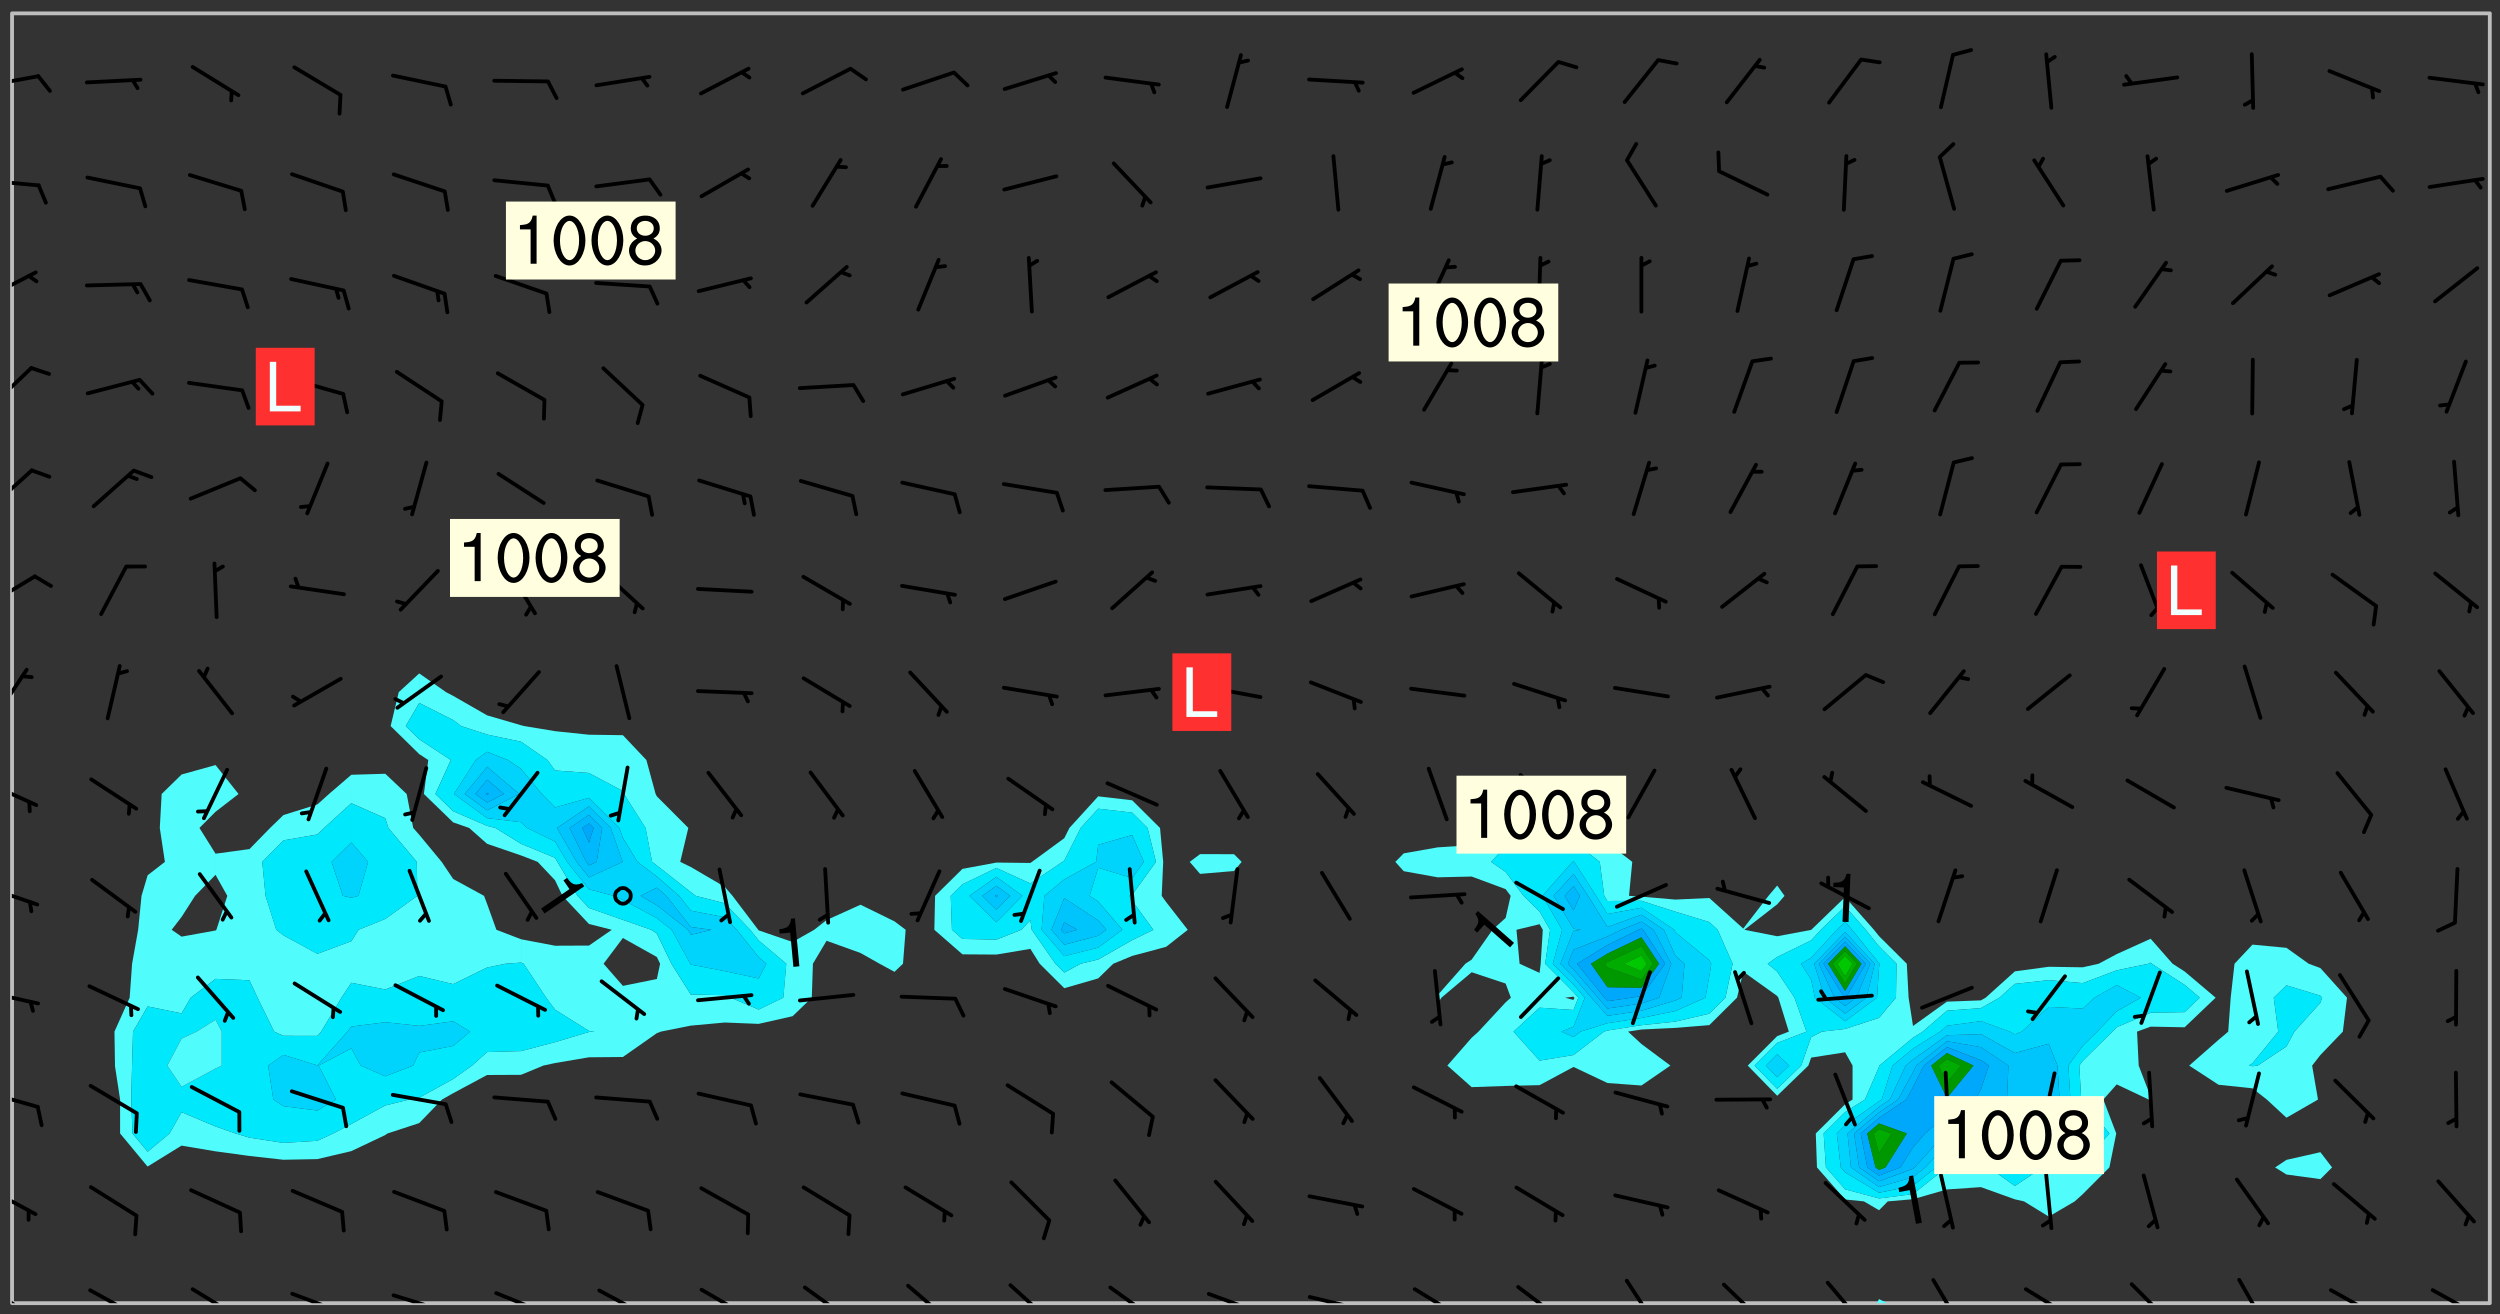 <svg xmlns="http://www.w3.org/2000/svg" role="img" xmlns:xlink="http://www.w3.org/1999/xlink" viewBox="142.45 309.95 326.84 171.84"><rect x="142.45" y="309.95" width="326.84" height="171.84" fill="#333333" stroke="none"/><defs><clipPath id="a"><path d="M144 311.672h1v168.656h-1zm0 0"/></clipPath><clipPath id="b"><path d="M144 311.672h324v168.656H144zm0 0"/></clipPath><clipPath id="c"><path d="M387 479h3v1.328h-3zm0 0"/></clipPath><clipPath id="d"><path d="M467 311.672h1v168.656h-1zm0 0"/></clipPath><clipPath id="e"><path d="M144 478h4v2.328h-4zm0 0"/></clipPath><clipPath id="f"><path d="M153 478h8v2.328h-8zm0 0"/></clipPath><clipPath id="g"><path d="M167 478h7v2.328h-7zm0 0"/></clipPath><clipPath id="h"><path d="M180 478h8v2.328h-8zm0 0"/></clipPath><clipPath id="i"><path d="M193 479h8v1.328h-8zm0 0"/></clipPath><clipPath id="j"><path d="M207 478h8v2.328h-8zm0 0"/></clipPath><clipPath id="k"><path d="M220 478h8v2.328h-8zm0 0"/></clipPath><clipPath id="l"><path d="M233 478h8v2.328h-8zm0 0"/></clipPath><clipPath id="m"><path d="M247 478h7v2.328h-7zm0 0"/></clipPath><clipPath id="n"><path d="M260 477h7v3.328h-7zm0 0"/></clipPath><clipPath id="o"><path d="M274 477h7v3.328h-7zm0 0"/></clipPath><clipPath id="p"><path d="M287 478h7v2.328h-7zm0 0"/></clipPath><clipPath id="q"><path d="M300 478h8v2.328h-8zm0 0"/></clipPath><clipPath id="r"><path d="M313 479h8v1.328h-8zm0 0"/></clipPath><clipPath id="s"><path d="M319 480h2v.328h-2zm0 0"/></clipPath><clipPath id="t"><path d="M327 478h7v2.328h-7zm0 0"/></clipPath><clipPath id="u"><path d="M340 477h7v3.328h-7zm0 0"/></clipPath><clipPath id="v"><path d="M354 477h6v3.328h-6zm0 0"/></clipPath><clipPath id="w"><path d="M367 477h7v3.328h-7zm0 0"/></clipPath><clipPath id="x"><path d="M381 477h6v3.328h-6zm0 0"/></clipPath><clipPath id="y"><path d="M394 477h6v3.328h-6zm0 0"/></clipPath><clipPath id="z"><path d="M407 478h7v2.328h-7zm0 0"/></clipPath><clipPath id="A"><path d="M420 477h7v3.328h-7zm0 0"/></clipPath><clipPath id="B"><path d="M434 477h5v3.328h-5zm0 0"/></clipPath><clipPath id="C"><path d="M446 478h8v2.328h-8zm0 0"/></clipPath><clipPath id="D"><path d="M460 478h7v2.328h-7zm0 0"/></clipPath><clipPath id="E"><path d="M144 465h4v4h-4zm0 0"/></clipPath><clipPath id="F"><path d="M144 452h4v3h-4zm0 0"/></clipPath><clipPath id="G"><path d="M144 439h4v3h-4zm0 0"/></clipPath><clipPath id="H"><path d="M144 425h4v4h-4zm0 0"/></clipPath><clipPath id="I"><path d="M144 412h4v4h-4zm0 0"/></clipPath><clipPath id="J"><path d="M144 397h3v7h-3zm0 0"/></clipPath><clipPath id="K"><path d="M144 385h4v5h-4zm0 0"/></clipPath><clipPath id="L"><path d="M144 371h3v6h-3zm0 0"/></clipPath><clipPath id="M"><path d="M144 357h3v7h-3zm0 0"/></clipPath><clipPath id="N"><path d="M144 345h4v5h-4zm0 0"/></clipPath><clipPath id="O"><path d="M144 333h4v2h-4zm0 0"/></clipPath><clipPath id="P"><path d="M144 319h4v3h-4zm0 0"/></clipPath><g id="Q" clip-path="url(#clip1)"><path fill="#fff" fill-opacity="0" fill-rule="evenodd" d="M0 0h1000v1000H0zm0 0"/><path fill="#d3d3d3" fill-opacity="0" fill-rule="evenodd" d="M162.152 355.867l-.234.293.059.234.117.172.176.234.293.348.113.059.117-.172.059-.234.176-.176.465-.176h.699l.234.293.289.816.059.176.176.23.352.234.699.699.172.176.234.348.234.41.289.582.41.465.23.234.234.176.117.23.176.293.172 1.164v.234l.059.289.059.117.117.117.348.41.117.172.176.176.176.234.117.172.172.352.059.234.234.406.234-.059-.176.176-.059.93h-.582l-.234-.113-.348.113-.117.117-.059.293-.059.176-.117.172-.465.293-.059.234-.059.113v.645l.059.172v.41l.059.059v.406l.059.406.117.176.059.059.23.641-.059.293v.699l-.059.582v.234l-.059.23-.055.352v1.922l.055.117h.426l-.367.117-.023.352.891 1.168 1.742.539 1.34.359v.539l.09.809.535.715 1.52.27.891-.086.09 1.164.535.18 1.16-.18 2.055-.984 1.16-.363 1.879-.176 1.695-.18-.18.719-1.516.086-1.25.09-.805.27-1.074.809.27.719.535.898-.18.625-.266.809.266 1.078.625.898.805.18 1.25-.18-.266.723.098.504.055.293v.172l.059.293v.406l.176.117.352.117h.406l.293-.176.113-.117.059-.117.117-.23.059-.176.352-.465.23-.176.176-.059.176.059.059.176.117.988.055.469.059.172.117.234.176.059.816.059h.289l.117.234.059.406.059.352v1.105l.117.293.117.348.289.699.176.352.582.754.352.176.172.059.469.234.641.465.348.234.293.176.293.055.23.062.816.348.293.176.113.172.352.352.117.176.523.641v.289l.059.352v.348l.059.352.059.289.117.059.172.059h.176l.582.234.176.117.176.289.176.234.113.234.293.23.117.117v.41l.059.055.289.234.234.117.059.117.117.172.059.117.23.234.059.176.234.059.117.059-.117.113-.059.117v.117l-.117.293-.117.289v.582l.176.117.117.059.059.117.117.117.113.059.176.348.059.352.059.406v.176l-.059.176-.117.699v.172l.117.176.293.293h.406l.176.117.117.172.117.293v.234h-.527l-.23-.234h-.234l-.176.059-.059.699.059.348.117.176.176.41.117.23.289.469.176.055h.523l.234.059.758.641.059.293v.234l.059.059.23.348v.352l-.117.172v.293l.293.289.293.176.172.059.293.176.293.117.582.406.289.234.293.176.219.16.016.012.23.176.641.523.176.234.117.176.176.176.113.172v.641l.117.176.469.117.582.117.234.059.23.113.293.117.113.059.586.352.289.172.176.062.176.055.176.059.699.352.289.176.234.055.289.176.234.117.641.406.293.117.172.059.234.059.41.059.23.059.234.117.059.172-.41.176.469.059.059.293.113.234.176.055.234.059.176.059.406.117.641.234.117.172.059.234v.176l-.059.117-.059.406.234.234.117.059.348.117.641.23.176.117.289.117.176.176.234.465.582 1.105.176.176.348.176.176.117.352.117 1.047.523.234.059.465.113.293.059.465.176.758.582.234.234.348.465.176.176.289.234.816.699.293.176.289.289.293.176.293.289.695.641.176.176.293.234.289.234.469.289.641.582.348.234.234.293.348.348.352.465.934.992.348.406.117.176.234.059.113.117.645.176.23.113.234.059.293.176.23.117.934.699.406.406.234.176.406.176.234.117.816.348.348.234.234.117.293.289.23.117.758.352.352.172.23.059.293.117.234.059.871.176h.816l.469.23.172.059.875.699.465.117.293.059.176.059.23.059.469.059.348.059.352.059.406.059h.293l.172.059v.23l.176.176h.293l.348.059.352.059.699.117h.641l.465-.234.293-.176.172-.117.41-.172.289-.176.934-.465.469-.293.523-.293.465-.172.465-.176 1.051-.465.289-.117.41-.117.289-.117.527-.176 1.516-.699.582-.348.289-.059.293-.059.348-.117.875-.23.352-.117h.113l.234-.059.875-.234.234-.059h.812l.352-.059.816-.117.172-.059.352-.055.293-.059.23-.059.816-.176.176-.059h.348l.234-.059.465-.117.758-.172.234-.059h.348l.41-.117.289-.059 1.285-.059h.289l.41-.059.23-.059h.176l.875-.117h.406l.41-.117h.348l.352-.113.871-.059h1.75l1.047.289.41.117.289.117.352.117.289.117 1.051.172.289.059h.293l.293.059.172.059.41.059.172.059.117.059h.117l.117.059.352.059h.113l.41.066 1.922.395 1.926.395 1.52.449 1.695.719 2.145.805 1.605-.719 1.43-.805 1.16-1.078 1.25-.449 3.035-.719 1.875-.359 2.145-1.348 2.234-1.254 2.5-1.258 1.695-.449 1.785-.18 1.16-.27.625.539 1.34-.27.715-.988.984-1.344.445-.18.805-.359 1.875-.539 1.785-.449 1.25-.27 1.16-.09 1.699-.09 1.961-.27 1.25-.09h.539l.625-.09h.891l2.145-.18 2.41-.18 2.59-.09 1.695.18 1.609.09 1.43.359 1.16.719 1.875.988 1.16 1.527.266.715.629.09.355.898.535.539.535 1.527 1.074.359h.535l-.805.535.09 1.707.715 2.695.891.805.895.988.715 1.258 1.785.539 1.52-.18.355 1.344 1.609-.805.98-.539.27.27.316-.215.219-.145.801.449.449-.359h.355l.535-.27.539-.719.535-.27.625-.988 1.16.449.84.371 1.395.617 1.695-.18h1.605l1.785.09.18-1.707.535-1.344.805.27.492.848.402.406-.09.539v.359l.715.449.711-.27h1.43l.359.988.445 1.258.715 1.344 1.25.629 1.695.629.715-.18.18-.539.98-.09.449.359.086 1.258-.266.629-.535.18v.539l.715.984.266.539.984.988.801 1.078-.266.359-.09.898-.625 2.332-.355 2.066-.09 1.793-.18.719-.09.539v1.438l-.98 1.883-.359 1.707-.535.898-.805 1.168-.266.539 2.055 1.254.086.359-.355.539-.09-.18v.809l.09 1.438-.445.715-1.074.094-.266.715.535.898.805.719 1.16.809 1.34.27.445.359-.355.449-1.789-.09-1.25-.449-.715-.719-.625-.09-.176 3.59-.188 1.309h89.359V311.703h-55.27v49.082l.762.125 3.289.543 2.023 2.836v2.754l2.352.332 2.348.332h4.051l-1.379 4.16-2.023.707-2.023.703-.543.344-2.594 1.617-.188.117-2.023-2.078-.73-2.742-2.672-2.078-1.375-3.5-.066-.082-1.957-2.672 2.75-1.418v-49.082H294.422v91.414l.117.031.133.012.074.074.105.047.09.059.086.059.09.059.297.297.059.09.031.117.027.117.016.137-.031.117-.059.09-.059.086-.043.105-.047.102-.027.121v.145l.176.27.148.148.074.086.074.074.043.105.062.09.059.086.043.105.059.09.047.102.043.105.059.086.117.18.074.074.062.086.059.09.043.105.059.09.059.086.062.09.059.09.043.102.117.18.074.074.059.086.074.074.09.059.105.047h.148l.133-.016.133.016.102-.047.074-.074.047-.102-.016-.133v-.148l-.047-.105-.027-.117-.047-.102-.027-.121-.043-.102-.062-.09-.043-.102-.043-.105-.031-.117-.016-.133-.012-.137.086-.059.059-.086.121-.031.043.105.016.133v.117l.059.102.059.09.09.059.148.148.059.09.043.105-.012.102.086.059.105.047.086.059.09.059.074.074-.117.027-.105.047-.086.059-.074.074-.059.09-.062.086-.027.121-.047.102-.043.105-.031.117-.012.133-.016.133v.148l.027.117.047.105.043.102.059.09.074.074.09.059.074.074.09.059.059.09.043.105.047.102.117.031.133.016h.148l.117-.031.105.043.043.105.047.102.027.121L299.5 410l.027.117.031.121.027.117.105.043.102.047.133-.016.148.148.062.086.074.074.07.074.09.062.105.043.102.043.117.031.137.016.117-.031.074-.074.027-.117-.012-.133-.031-.121-.027-.117.043-.105h.117l.09.062.117.027h.148l.133.016h.148l.133.016.133-.016h.148l.133-.016.133-.012.137.012.117-.027.133-.016.191-.059-.059.176-.016.133-.027.121-.016.133-.059.086-.133.016-.105.047-.105.043-.117.031-.117.027-.266.031h-.148l-.133.016-.074.074.059.086.148.148.117.18.074.07.09.062.09.059.086.059.09.059.102.043.105.062.105.043.086.059.105.047.102.043.18.117.059.09-.043.102-.047.105.016.133.223.223.059.09.043.102.031.121.043.102.016.133.031.117.012.137.031.117.148.148.102.043.105.043.117.031.133.016.137.016h.117l.117-.031.09-.059.043-.105.047-.102.043-.105.031-.117.012-.133v-.148l-.012-.133-.016-.133-.031-.117-.043-.105-.047-.105-.043-.102-.043-.105-.016-.133.016-.133.027-.117.031-.117.027-.121.047-.102.09-.059.086-.062.074-.074.09-.059.223-.223.059-.086.074-.074.117-.18.059-.086v-.148l-.074-.074-.102-.047-.105-.043-.102-.043-.059-.09-.047-.105-.027-.117.09-.059.117-.031.102-.043.18-.117.148-.148.012-.133-.012-.105-.09-.059-.133.016h-.148l-.133.016-.133-.016-.121-.031-.086-.059-.074-.074-.059-.09-.062-.086-.117-.18-.059-.086.031-.121.086-.059.121-.031.059-.086v-.121l-.031-.117-.059-.09-.059-.086-.047-.105-.027-.117-.016-.133.059-.09.074-.074.09-.059.117-.18.074-.074.059-.086.148-.148.121-.031.133-.016.133.016.074.074.043.105.016.133-.031.117-.117.031-.133.012-.148.148-.043.105-.047.102-.027.121-.031.117v.148l.031.117.043.105.059.09.074.07.074.074.117.031.121.027.117-.027.133-.016h.117l.09.059.074.074.047.105.059.086.102.047.133.016.105.043.086.059-.012.105-.074.074-.18.117-.059.09-.09.059-.07.074-.074.074-.062.09-.027.117-.016.133.016.133-.016.133v.148l.016.133.027.117.031.121.074.074.09.059.086.059.09.059.117.031v.086l-.102.047-.09.059-.266.031-.117.027h-.148l-.105.043-.102.047-.059.09-.062.234-.012.133-.031.121-.016.133v.293l-.012.133.012.137.016.133.133.016.133.012.121.031.086.059.074.074.047.105.043.102.016.133v.445l-.016.133v.445l.031.266.027.117.016.133.031.117.086.211.031.266v.148l-.031.117-.027.117-.031.121-.027.117-.031.117-.031.121-.012.133-.016.133.09.059.117-.031.102.016.047.105-.031.266v.441l-.043.105-.047.105-.043.102-.043.105-.059.086-.031.121-.043.117-.031.117-.016.133.016.133.059.09.105.047.086.059.059.086-.012.137-.031.117-.043.102v.445l-.016.133v.148l-.031.117-.043.105-.027.117-.047.105-.043.102-.031.121-.027.117-.031.133-.031.117-.027.117-.043.105-.031.117-.031.121-.012.133-.016.133v.297l.027.117v.148l.047.398.027.117.059.09.121.031h.148l.133-.016.059.09v.117l-.059.09-.09.059-.102.043-.105.047-.09.059-.086.059-.137.016-.117-.031-.133-.016-.102.047-.062.086-.012.137-.016.133-.031.117-.027.117-.016.133-.031.121v.297l.016.133.031.117v.148l.012.133v.148l-.027.117-.047.102-.027.121-.031.117-.059.09-.074.074-.102.043-.105.047-.117.027-.121.031-.102-.047.059-.086.105-.047.027-.117.031-.117.027-.121.031-.117v-.148l.016-.133-.031-.117-.043-.105-.105.016-.074.074-.102.043-.09.062-.074.074-.043.102-.016.133-.031.117L304.25 426l-.031.117-.027.117-.031.121-.027.117-.031.117-.043.105-.09.059h-.09l-.117-.031-.031-.086.016-.137-.031-.117v-.148l-.012-.133v-.148l-.062-.234-.027-.121-.043-.102-.047-.105-.059-.086-.059-.09-.043-.105-.062-.086-.148-.148-.07-.074-.105-.047-.105-.043-.102-.043-.297-.297-.09-.074-.086-.059-.105-.043-.09-.062-.086-.059-.105-.043-.09-.059-.086-.062-.074-.07-.105-.047-.086-.059-.105-.043-.09-.062-.102-.043-.105-.043-.086-.059-.105-.047-.105-.043-.102-.047-.09-.059-.102-.043-.105-.043-.09-.062-.117-.027-.133-.016-.133.016H299.75l-.133.016-.117-.031-.09-.059-.074-.074-.09-.059-.102-.047h-.148l-.121-.027-.102-.043-.074-.074-.117-.18-.09-.059-.102-.043-.09-.062-.105-.043-.09-.059-.086-.059-.105-.047-.059-.086-.059-.09-.043-.105-.047-.102-.074-.074-.086-.059-.074-.074-.09-.059-.223-.223-.043-.105-.031-.266.105-.043h.145l.105.043.074.074.09.059.086.059.105.047.09.059.148.148.07.074.148.148.062.086.074.074.086.059.074.074.09.062.09.059.086.059.27.176.102.047.105.043.102.043.047-.074.059-.086.074-.074.07-.074.105.043.074.074.059.09.043.102.047.105.043.105.121.027.117-.027.074-.09.043-.105.059-.09.074-.074.105-.043.117-.027.133.012.09.059.148.148.059.09.043.105.047.102.043.105.043.102.105.047.105.043.133.016.086-.059.059-.09.074-.074.105-.043.117.027.105.047.102.043.105.043.102.047.18.117v.117l-.016.133.016.133.016.137.059.086.102.047.121.027.117.031h.148l.117-.031.059-.09.18-.117.059-.09.074-.074.059-.086.117-.18.18-.117.117.031.09.059.043.074-.016.133v.117l.09.059h.148l.133-.016.133-.012.266-.031.105-.043.117-.031.121-.027.074-.074.07-.074.062-.09-.016-.105-.047-.102-.102-.043-.105-.016-.117.027-.266.031h-.148l-.074-.074-.09-.059-.117-.031-.117-.027-.133-.016h-.148l-.133.016h-.297l-.105-.047-.148-.148-.043-.102-.059-.09.223-.223.086-.059.105-.043.117-.031.133-.016.133.016.137.016.102.043.133-.012.09-.062.102-.043.062-.09-.047-.102-.09-.059-.117-.031-.102-.043-.059-.09-.062-.09v-.117l.016-.133.105-.047.074-.07v-.121l-.09-.059-.031-.117.09-.059.074-.074.043-.105.059-.09.047-.102.016-.133v-.148l-.047-.105-.043-.102-.09-.059-.133-.016-.102-.043-.137-.016-.117-.031h-.445l-.133-.016-.133-.012-.133-.016-.117-.031h-.148l-.133-.016-.133-.012-.266-.031-.121-.043-.086-.059-.074-.074v-.148l.012-.133.105-.047.102-.043.133-.016h.152l.133-.016h.293l.121.031.102.043.09.059.234.062.121-.047.09-.059.102-.043.133-.016.105.043.102.047.133.012.121-.027h.145l.121-.031.117-.027.105-.047.074-.074.086-.059.148-.148.059-.086.047-.105.027-.117.016-.105-.102-.043-.09-.059-.117-.031-.105-.043-.09-.062-.074-.086-.074-.074-.102-.043-.105-.047-.102-.043-.059-.09-.047-.102-.086-.211-.062-.086-.059-.09-.074-.074-.086-.059h-.27l-.117.031-.09.059-.102.043-.133.016-.105-.016-.027-.117-.062-.09-.117-.031-.102-.043-.148-.148-.031-.117-.016-.105.074-.074.18-.117.117-.027.117-.031.137.016.102.043.105.043.102.047.105.043.117.031.133.016.117.027.133.016.105-.016.09-.059-.074-.074-.105-.043-.074-.074-.074-.09-.148-.148-.086-.059-.09-.059-.074-.074-.09-.059-.102-.047-.121-.027-.102-.047-.105-.043-.117-.031-.102-.043-.121-.031h-.148l-.117.031-.105.043-.086.062-.18.117-.086.059-.09.059-.105.047-.086.059-.105.043-.102.043-.105.047-.074.074-.059.09-.059.086-.047.105-.059.086-.074.074-.133-.012-.117-.031h-.117l-.074.074-.09.059-.074.074-.09.059-.086.059-.105.047-.102.043-.137.016-.102-.043-.148-.148-.105-.047h-.086l-.105.047-.102.043-.121.031-.117-.031-.074-.074v-.117l.031-.121.074-.07.059-.09.074-.074.117-.031.105-.043h.293l.133-.016.137-.016.102-.043.09-.059.102-.047.09-.059.133-.012.09.059.133.012.09-.059.086-.059.105-.043.09-.059.086-.062.09-.059.148-.148.059-.086.059-.09.105-.043.133-.016.117.027.121.031.059-.059.059-.09.031-.266.027-.117.105.012.133.016.102-.043.09-.059.059-.09.074-.074.059-.09.047-.102.012-.133-.012-.133-.047-.105-.148-.148-.059-.09-.059-.086-.043-.105v-.445l.016-.133v-.148l.012-.133-.059-.059-.09.059-.102-.043-.18-.117-.086-.059-.062-.09-.059-.09-.074-.074-.086-.059-.121.031-.102.012-.105.047-.086.059-.105.043-.148.148-.09.059-.086.059-.09.062-.105.043-.133.016v-.121l.105-.043.117-.031.074-.07.043-.105v-.148l-.027-.117-.148-.148-.133-.016h-.148l-.117.031-.105.043-.102.043-.09.062-.117.027-.074-.074.012-.133-.043-.102-.043-.105-.09-.059-.117.027-.121.031-.117.031-.102.043-.121.031-.102.043-.105.043-.09.059-.102.016v-.117l.016-.133-.059-.09-.074.043-.148.148-.059.09-.074.074-.047.105-.043.102-.074.074-.059.09-.074.074-.059.086-.074.074-.09.062-.074.07-.074.074-.102.016-.133.016-.105-.043v-.121l.148-.148.043-.102.059-.09.047-.102.043-.105.059-.09.031-.117.043-.102.031-.121.027-.117.047-.105.043-.102.043-.105.074-.07.09-.062.09-.059.102-.043h.297l.266-.031.105-.043-.074-.074-.117-.031-.105-.043-.09-.059-.102-.047-.09-.059-.102-.043-.105-.043-.09-.062-.086-.059-.105-.043-.102-.043-.121-.031-.117-.031-.102-.043L297.5 410.25l-.102-.043-.09-.059-.043-.105-.016-.133.102-.043.133-.016.137.016.133-.016.102-.043.059-.09.016-.105-.09-.059-.074-.074-.102-.043-.09-.059-.148-.148-.043-.105-.016-.133v-.293l-.059-.09-.09-.059-.074-.074-.043-.105-.031-.117-.059-.09-.074-.074-.117-.027-.074-.074-.09-.059-.09-.062-.086-.059-.074-.074-.059-.086-.047-.105-.086-.059-.148-.148-.195-.059-.133.016-.102.043-.074.074-.047.102-.043.105-.059.09-.059.086-.297.297-.09.059h-.086l-.062-.086-.043-.105.031-.117.059-.09.027-.117-.012-.133-.09-.062-.105.047-.117.027-.117.031-.27.176-.102.047-.117.027-.105.047-.09.059-.102.043-.059-.086-.047-.105.016-.133.047-.105.07-.074.074-.07.059-.09v-.148l-.043-.105h-.238l-.102.047-.031.117-.027.117-.031.121-.074.043-.133.016-.074-.047-.043-.102-.043-.105-.047-.102-.043-.105-.121.031-.102.043-.133.016-.117.031-.105.043-.09.059-.102.047-.121.027-.133.016-.102-.043-.059-.09-.047-.105-.043-.102-.043-.105v-.117l.059-.09.086-.059.18-.117.102-.047.105-.043.105-.059.102-.043.09-.062.102-.043.105-.059.102-.047.09-.059.105-.043.102-.043.09-.062.102-.043.137-.016.117.031.102.043.121.031.102.043.105.047.102.043.105.043.102.047.105.043.102.043.105.047.086.059.105.043.117.031.105.043.102.047.09.059.105.043.102.043.105.047.117.027.102.047.121.027h.148l.086-.059.016-.102.059-.09-.027-.117-.074-.074-.117-.18-.074-.074-.09-.074-.18-.117-.086-.059-.105-.043-.102-.047-.27-.176-.059-.09-.074-.074-.059-.09-.043-.102-.031-.117-.016-.137v-.562l-.012-.133-.016-.133-.031-.117-.016-.133-.012-.133-.031-.121-.223-.223-.059-.086-.016-.105.031-.117.133-.016v-91.414H172.992v1.453l-.059.234-.352 1.051-.172.523-.117.348-.176.41-.117.172-.234.293-.23.059h-.352l-.117.059-.23.406v.293l.117.176.23.23.117.234.641.758.293.465.176.234.23.352.234.348.641.816.176.465.172.41.117.695.176.469.117 1.398.059.465v.875l.117 1.047v4.781l-.059.465-.352 1.281-.176.523-.113.41-.352.93L172.934 336l-.234.582-.117.176-.172.348-.176.406-.352.816-.059.293-.113.293-.117.289-.059.176-.117.875-.059.406-.059.117-.059.176-.059.172-.23.527-.117.172v.234l-.117.234-.059.172-.176.586v.289l-.059.176v.293l-.059.113-.059.527v.172l-.055.234v2.621l-.176.816-.117.176-.176.234-.117.172-.113.234-.586.934-.23.289-.293.465-.176.234-.289.352-.352.699-.113.23-.176.41-.176.23-.406.527-.816.699-.293.172-.289.234-.176.117-.176.176-.523.406-.527.176-.172.176-.234.055-.641.176h-.758m12.211 31.023l-1.074.449.359.895 1.25-.715.445-.539-.98-.09"/><path fill="#d3d3d3" fill-opacity="0" fill-rule="evenodd" d="M201.508 416.598h-.895l.449.629.98.359.805-.09.445-.988-.176.09-.715-.355-.895.355m154.621 59.07l-.059-.523v-.293l.113-.293.059-.23.469-.469h.113l.117-.113.117-.059h.176l.234-.059h.348l.234.059.117.059.23.172.059.176.117.582v.293l-.117.176-.172.289-.176.176-.527.523-.23.234-.117.059h-.176l-.117-.059-.406-.293-.176-.117-.117-.059-.059-.113-.055-.117m6.641-10.957l-.059-.172v-1.109l.059-.172.176-.059.172-.059h.176l.234-.059.117.059.059.699-.059.172-.117.176-.117.059-.234.523-.113.059h-.234l-.059-.117m9.613-14.391l-.117-.176v-.699l.293-.875.117-.172.176-.352.113-.23.117-.293.352-.758.117-.23.172-.234h.176l.117-.059h.641l.117.059.234.234.172.113.352.293.117.117.113.176v.113l.117.059.117.117v.699l-.059.176v.23l-.059.176-.348 1.051-.117.23-.117.234-.117.059-.23.234-.641.289h-.875l-.41-.117-.641-.465"/><path fill="none" stroke="#bebebe" stroke-linecap="round" stroke-linejoin="round" stroke-miterlimit="10" stroke-width=".5" d="M467.957 311.695H144.027v168.625h323.93v-168.625"/><g clip-path="url(#a)"><path fill="#fff" fill-opacity="0" fill-rule="evenodd" d="M144 475.891v4.438h.004H144V311.672h.004H144v164.219"/></g><g clip-path="url(#b)"><path fill="#fff" fill-opacity="0" fill-rule="evenodd" d="M144.004 480.328V311.672h53.258v86.32l-2.676 2.445-1.062 4.438 3.738 3.664 1.184.777-.574 4.438 3.828 3.711 2.086.727 2.352 2.078 4.438 1.52 2.172.84 2.27 2.402.969 2.039 3.469 3.68 2.984.758-2.984 2.062-4.438.02-4.441-.844-3.227-1.238-1.211-3.367-.406-1.07-4.031-2.199-1.508-2.242-2.93-3.539-.789-.898-.855-4.438-2.797-2.645-4.438.133-2.922 2.512-1.516 1.367-4.438 1.387-1.742 1.684-2.699 2.766-4.438.602-2.105-3.367 2.105-2.113 3.008-2.324-3.008-3.785-4.438 1.238-2.605 2.547-.246 4.438.668 4.438-2.254 1.746-.801 2.695-.441 4.438-.793 4.438-.316 4.438-1.988 4.438.07 4.441.68 4.438v4.438l3.59 4.328 4.438-2.738 4.438.746 4.438.605 4.441.496 4.438-.082 4.438-1.043 4.438-2.102.305-.211 4.137-1.352 2.992-3.086 1.445-.82 4.438-2.383 4.438-.023 2.922-1.211 1.52-.328 4.438-.754 4.438-.039 4.438-3.113.535-.207 3.902-.781 4.441-.406 4.438.176 4.438-1.004 2.508-2.422.145-4.438 1.785-3 4.438 1.598 2.488 1.402 1.953 1.062 1.113-1.062.348-4.438-1.461-1.102-4.441-2.172-4.438 2.004-1.617 1.27-2.82 1.598-4.438-1.52-.062-.078-3.363-4.438-1.012-1.176-4.441-2.594-1.379-.672 1.059-4.438-4.117-4.129-.16-.309-1.207-4.438-3.07-3.246-4.438-.062-4.438-.465-4.031-.668-.41-.105-4.438-1.293-4.438-2.547-.938-.492-3.5-2.445v-86.32h88.766v102.387l-3.766 4.133-.672 1.34-4.234 3.098-.203.141-4.441-.051-4.438.824-3.574 3.527-.098 4.438 3.672 3.203 4.438.031 4.441-.746 1.223 1.949 3.215 3.195 4.438-1.285 1.957-1.91 2.48-1.027 4.438-1.188 2.828-2.223-2.828-3.633-.578-.805.195-4.441-.414-4.438-3.641-3.617-4.438-.516V311.672h13.316v109.941l-1.359 1.016 1.359 1.57 4.438-.375 1-1.195-1-1.004-4.438-.012v-109.941h44.383v103.617l-4.438.816-2.641 2.086-1.801 2.258-4.438.281-4.438.781-1.105 1.117 1.105 1.223 4.438.801 4.438-.102 4.441 1.648.652.871-.652 2.887-1.715 1.551-2.727 3.902-.82.535-3.617 4.098-.191.34.191.742.488-.742 3.949-3.32 4.441 1.477.684 1.844-.684.613-3.547 3.824-.895.805-3.176 3.637 3.176 2.82 4.441-.156 4.438-.105 4.438-2.379 4.438 2.102 4.441.324 3.785-2.605-3.785-2.82-1.754-1.621 1.754-.273 4.438-.211 4.438-.363 3.621-3.59.816-3.398 4.438 3.176.148.223 1.371 4.438-1.52.586-3.852 3.855 3.852 3.945 4.074-3.945.367-1.043 4.438-.695.973 1.738v4.438l-.973.617-3.836 3.82.156 4.438 3.68 4.195 2.453.246 1.984 1.16 1.141-1.16 3.297-.285 4.438-1.277 4.441-.301 4.438 1.594 1.199.27 3.238 1.988 3.391-1.988 1.047-.945 3.484-3.496.898-4.438-1.688-4.438 1.746-1.98 4.184 1.98.254.258.203-.258-.203-.363-1.562-4.074-.215-4.441 1.777-.652 4.438.086 4.059-3.871-4.059-3.43-1.57-1.008-2.867-3.266-4.438 2.008-2.355 1.258-2.086.469-4.438-.07-4.438.602-3.816 3.438-.621.352-4.441.168-4.438 3.18-.574-3.699-.238-4.438-3.625-3.605-.668-.832-3.77-4.273-4.426 4.273-.012.012-4.441.832-4.285-.844 4.285-3.328.961-1.109-.961-1.348-1.141 1.348-3.297 4.281-4.438-4-4.438.207-4.438-.383-1.621-.105.426-4.441-3.246-2.492-4.438-1.746-.523-.199-3.914-2.902V311.672h93.203v121.773l-2.348 2.5-.5 4.438-.324 4.438-1.266 1.074-3.836 3.367 3.836 2.504 4.438.465 1.875 1.469 2.566 2.375 4.125-2.375-.766-4.438 1.078-1.383v12.703l-4.438 1.004-1.484.988 1.484.926 4.438.605 1.527-1.531-1.527-1.992v-12.703l2.938-3.059.543-4.438-3.48-3.871-1.527-.566-2.91-2.082-4.441-.418V311.672h31.066v168.656h-78.801l-1.086-.539-.297.539H144.004"/></g><path fill="#50fcfc" fill-rule="evenodd" d="M157.484 449.262l-.07-4.441 1.988-4.438.316-4.438.793-4.438.441-4.438.801-2.695 2.254-1.746-.668-4.438.246-4.438 2.605-2.547 4.438-1.238 3.008 3.785-3.008 2.324-2.105 2.113 2.105 3.367v2.762l-2.676 2.75-1.762 2.75-1.297 1.688 1.297.895 4.438-.805.113-.09 1.426-4.438-1.539-2.75v-2.762l4.438-.602 2.699-2.766 1.742-1.684 4.438-1.387 1.516-1.367 2.922-2.512v3.715l-3.562 3.234-.875.848-4.438.777-2.773 2.812.43 4.441 1.402 4.438.941.73 4.438 2.414L188.383 433l.941-1.492 3.496-1.418 4.191-3.02-.07-4.441-3.719-4.438-.402-1.273-4.438-1.961v-3.715l4.438-.133 2.797 2.645.855 4.438.789.898 2.93 3.539 1.508 2.242 4.031 2.199.406 1.07 1.211 3.367 3.227 1.238v3.051l-2.051.148-2.387.492-4.438 2.176-4.438-1.07-4.441 1.77-4.438-.879-1.285 1.949-2.66 4.438-.492.555-4.438-.004-1.215-.551-2.176-4.438-1.051-2.273-4.438-.184-3.242 2.457-1.195 2.055-4.438-.91-1.91 3.293-.129 4.441-.105 4.438.16 4.438 1.984 2.391 2.871-2.391 1.566-2.781 4.438 1.867 2.609.914 1.828.551 4.441.684 4.438-.281 2.074-.953 2.363-1.242 4.438-2.422 3.113-.773 1.328-.242 4.438-2.438 2.469-1.758 1.969-1.77 4.438-.125 4.441-1.168 4.438-1.332.719-.047-.719-.094-4.438-2.777-1.16-1.566-2.949-4.438-.332-.148v-3.051l4.441.844 4.438-.02 2.984-2.062-2.984-.758-3.469-3.68-.969-2.039-2.27-2.402-2.172-.84-4.438-1.52-2.352-2.078-2.086-.727-3.828-3.711.574-4.438-1.184-.777-3.738-3.664 1.062-4.438 2.676-2.445v3.859l-1.766 3.023 1.766 1.73 4.133 2.711-2.023 4.438 2.328 2.254 4.438 1.918 1.074.266 3.363 2.078 4.441 1.828.312.531 2.629 4.441 1.496 1.586 4.438 1.559v2.367l-2.527 3.363 2.527 2.898 4.438-.898.426-2-.426-.879-4.438-2.484v-2.367l3.699 1.293.738.5 1.902 3.938 2.535 4.027 4.441.082.766.328 3.672 1.555 3.219-1.555.387-4.438-3.605-3.043-1.117-1.395-3.32-3.461-3.809-.977-.633-.488-4.438-3.477-.625-.477-.852-4.438-2.824-4.438-.137-.379-4.438-2.363-4.438-.332-.98-1.363-3.461-2.395-4.438-.938-3.398-1.109-1.039-.789-4.438-2.234v-3.859l3.5 2.445.938.492 4.438 2.547 4.438 1.293.41.105 4.031.668 4.438.465 4.438.062 3.07 3.246 1.207 4.438.16.309 4.117 4.129-1.059 4.438 1.379.672 4.441 2.594 1.012 1.176 3.363 4.438.062.078 4.438 1.52 2.82-1.598 1.617-1.27 4.438-2.004 4.441 2.172 1.461 1.102-.348 4.438-1.113 1.062-1.953-1.062-2.488-1.402-4.438-1.598-1.785 3-.145 4.438-2.508 2.422-4.438 1.004-4.438-.176-4.441.406-3.902.781-.535.207-4.438 3.113-4.438.039-4.438.754-1.52.328-2.922 1.211-4.438.023-4.438 2.383-1.445.82-2.992 3.086-4.137 1.352-.305.211-4.438 2.102-4.438 1.043-4.438.082-4.441-.496-4.438-.605-4.438-.746-4.438 2.738-3.59-4.328v-4.438l-.68-4.438"/><path fill="#00e8fc" fill-rule="evenodd" d="M159.77 458.137l-.16-4.438.105-4.438.129-4.441 1.91-3.293 4.438.91 1.195-2.055 3.242-2.457v5.34l-2.477 1.555-1.961.914-1.871 3.527 1.871 2.77 4.438-2.387.812-.383v-4.441l-.812-1.555v-5.34l4.438.184 1.051 2.273 2.176 4.438 1.215.551 4.438.004.492-.555 2.66-4.438 1.285-1.949 4.438.879 4.441-1.77 4.438 1.07v4.855l-4.438.602-4.441-.48-4.438.566-.512.664-3.926 4.418-4.438-1.375-2.004 1.398.68 4.438 1.324.867 4.438.574 2.434-1.441-2.277-4.438 4.281-2.246 1.211 2.246 3.227 1.402 3.637-1.402.805-1.711 4.438-.859 2.219-1.871-2.219-1.352v-4.855l4.438-2.176 2.387-.492 2.051-.148.332.148 2.949 4.438 1.16 1.566 4.438 2.777.719.094-.719.047-4.438 1.332-4.441 1.168-4.438.125-1.969 1.77-2.469 1.758-4.438 2.438-1.328.242-3.113.773-4.438 2.422-2.363 1.242-2.074.953-4.438.281-4.441-.684-1.828-.551-2.609-.914-4.438-1.867-1.566 2.781-2.871 2.391-1.984-2.391"/><path fill="#50fcfc" fill-rule="evenodd" d="M166.191 445.734l-1.871 3.527 1.871 2.77 4.438-2.387.812-.383v-4.441l-.812-1.555-2.477 1.555-1.961.914"/><path fill="#fff" fill-opacity="0" fill-rule="evenodd" d="M166.191 429.82l-1.297 1.688 1.297.895 4.438-.805.113-.09 1.426-4.438-1.539-2.75-2.676 2.75-1.762 2.75"/><path fill="#00e8fc" fill-rule="evenodd" d="M177.164 427.07l-.43-4.441 2.773-2.812 4.438-.777.875-.848 3.562-3.234v5.129l-2.59 2.543 1.484 4.441 1.105.246.926-.246 1.273-4.441-2.199-2.543v-5.129l4.438 1.961.402 1.273 3.719 4.438.07 4.441-4.191 3.02-3.496 1.418-.941 1.492-4.438 1.652-4.438-2.414-.941-.73-1.402-4.438"/><path fill="#00d4fc" fill-rule="evenodd" d="M178.184 453.699l-.68-4.438 2.004-1.398 4.438 1.375 3.926-4.418.512-.664 4.438-.566 4.441.48 4.438-.602 2.219 1.352-2.219 1.871-4.438.859-.805 1.711-3.637 1.402-3.227-1.402-1.211-2.246-4.281 2.246 2.277 4.438-2.434 1.441-4.438-.574-1.324-.867m9.094-26.629l-1.484-4.441 2.59-2.543 2.199 2.543-1.273 4.441-.926.246-1.105-.246"/><path fill="#00e8fc" fill-rule="evenodd" d="M197.262 406.605l-1.766-1.73 1.766-3.023 4.438 2.234 1.039.789 3.398 1.109v2.25l-1.5 1.082-2.84 4.438 4.34 3.156 4.438.535.766.746 3.676 1.793 1.566 2.645 2.871 3.586 3.23.855 1.207.531 4.438 2.387 1.93 1.52 2.438 4.438.07.113 4.441.855 4.438.961 1.004-1.93-1.004-.848-2.875-3.59-1.562-1.633-4.441-.863-1.527-1.941-2.91-2.516-2.539-1.926-1.898-3.125-.469-1.312-3.969-3.938-4.438 1.262-1.734-1.762-2.707-3.285-1.73-1.152-2.707-1.082v-2.25l4.438.938 3.461 2.395.98 1.363 4.438.332 4.438 2.363.137.379 2.824 4.438.852 4.438.625.477 4.438 3.477.633.488 3.809.977 3.32 3.461 1.117 1.395 3.605 3.043-.387 4.438-3.219 1.555-3.672-1.555-.766-.328-4.441-.082-2.535-4.027-1.902-3.938-.738-.5-3.699-1.293-4.438-1.559-1.496-1.586-2.629-4.441-.312-.531-4.441-1.828-3.363-2.078-1.074-.266-4.438-1.918-2.328-2.254 2.023-4.438-4.133-2.711"/><path fill="#00d4fc" fill-rule="evenodd" d="M206.137 416.91l-4.34-3.156 2.84-4.438 1.5-1.082v1.961l-2.941 3.559 2.941 2.137 4.188-2.137-4.188-3.559v-1.961l2.707 1.082 1.73 1.152 2.707 3.285 1.734 1.762 4.438-1.262v1.113l-4.188 2.824 2.566 4.438 1.621 2.023 4.41-2.023-1.562-4.438-2.848-2.824v-1.113l3.969 3.938.469 1.312 1.898 3.125 2.539 1.926V426l-2.133 1.07 2.133 1.238 4.074 3.199.363.664 2.703-.664-2.703-.367-3.203-4.07L228.328 426v-1.445l2.91 2.516 1.527 1.941 4.441.863 1.562 1.633 2.875 3.59 1.004.848-1.004 1.93-4.438-.961-4.441-.855-.07-.113-2.438-4.438-1.93-1.52-4.438-2.387-1.207-.531-3.23-.855-2.871-3.586-1.566-2.645-3.676-1.793-.766-.746-4.438-.535"/><path fill="#00c4fc" fill-rule="evenodd" d="M206.137 415.891l-2.941-2.137 2.941-3.559v1.691l-1.543 1.867 1.543 1.121 2.195-1.121-2.195-1.867v-1.691l4.188 3.559-4.188 2.137"/><path fill="#00b8fc" fill-rule="evenodd" d="M206.137 414.875l-1.543-1.121 1.543-1.867v1.691l-.145.176.145.105.207-.105-.207-.176v-1.691l2.195 1.867-2.195 1.121"/><path fill="#00a8fc" fill-rule="evenodd" d="M206.137 413.859l-.145-.105.145-.176.207.176-.207.105"/><path fill="#00c4fc" fill-rule="evenodd" d="M217.832 422.629l-2.566-4.438 4.188-2.824v1.113l-2.539 1.711 2.168 4.438.371.461 1.004-.461.723-4.438-1.727-1.711v-1.113l2.848 2.824 1.562 4.438-4.41 2.023-1.621-2.023"/><path fill="#00b8fc" fill-rule="evenodd" d="M219.082 422.629l-2.168-4.438 2.539-1.711v1.113l-.887.598.887 1.918.602-1.918-.602-.598v-1.113l1.727 1.711-.723 4.438-1.004.461-.371-.461"/><path fill="#00a8fc" fill-rule="evenodd" d="M219.453 420.109l-.887-1.918.887-.598.602.598-.602 1.918"/><path fill="#fff" fill-opacity="0" fill-rule="evenodd" d="M223.891 432.582l-2.527 3.363 2.527 2.898 4.438-.898.426-2-.426-.879-4.438-2.484"/><path fill="#00c4fc" fill-rule="evenodd" d="M228.328 428.309l-2.133-1.238L228.328 426l1.234 1.07 3.203 4.07 2.703.367-2.703.664-.363-.664-4.074-3.199"/><path fill="#50fcfc" fill-rule="evenodd" d="M268.273 434.711l-3.672-3.203.098-4.438 3.574-3.527 4.438-.824 4.441.051.203-.141 4.234-3.098.672-1.34 3.766-4.133v1.613l-2.293 2.52-2.145 4.262-.242.176-4.195 2.82-4.441-2.027-4.438 2.137-1.531 1.512.164 4.438 1.367 1.191 4.438.094 3.262-1.285 1.18-1.258.184 1.258 3.094 4.438 1.16 1.152 2.137-1.152 2.301-.562 4.438-2.523 2.77-1.352-2.77-3.801-.387-.637.387-.145 3.109-4.297-1.098-4.438-2.012-2-4.438-.52v-1.613l4.438.516 3.641 3.617.414 4.438-.195 4.441.578.805 2.828 3.633-2.828 2.223-4.438 1.188-2.48 1.027-1.957 1.91-4.438 1.285-3.215-3.195-1.223-1.949-4.441.746-4.438-.031"/><path fill="#00e8fc" fill-rule="evenodd" d="M266.906 431.508l-.164-4.438 1.531-1.512 4.438-2.137v1.168l-3.523 2.48 3.523 3.453 3.414-3.453-3.414-2.48v-1.168l4.441 2.027 4.195-2.82.242-.176 2.145-4.262 2.293-2.52 4.438.52v2.93l-4.438 1.27-.281 2.238-4.156 2.289-2.605 2.152-.363 4.438 2.969 3.449 4.438-1.121 3.164-2.328-3.164-3.684-1.129-.754 1.129-3.664 4.438 1.344L292 422.629l-1.535-3.508v-2.93l2.012 2 1.098 4.438-3.109 4.297-.387.145.387.637 2.77 3.801-2.77 1.352-4.438 2.523-2.301.562-2.137 1.152-1.16-1.152-3.094-4.438-.184-1.258-1.18 1.258-3.262 1.285-4.438-.094-1.367-1.191"/><path fill="#00d4fc" fill-rule="evenodd" d="M272.711 430.523l-3.523-3.453 3.523-2.48v1.168l-1.859 1.312 1.859 1.824 1.805-1.824-1.805-1.312v-1.168l3.414 2.48-3.414 3.453"/><path fill="#00c4fc" fill-rule="evenodd" d="M272.711 428.895l-1.859-1.824 1.859-1.312v1.168l-.199.145.199.195.195-.195-.195-.145v-1.168l1.805 1.312-1.805 1.824"/><path fill="#00b8fc" fill-rule="evenodd" d="M272.711 427.266l-.199-.195.199-.145.195.145-.195.195"/><path fill="#00d4fc" fill-rule="evenodd" d="M281.59 434.957l-2.969-3.449.363-4.438 2.605-2.152v2.449l-1.688 4.141 1.688 1.957 4.438-1.176 1.062-.781-1.062-1.234-4.438-2.906v-2.449l4.156-2.289.281-2.238 4.438-1.27L292 422.629l-1.535 2.121-4.438-1.344-1.129 3.664 1.129.754 3.164 3.684-3.164 2.328-4.438 1.121"/><path fill="#00c4fc" fill-rule="evenodd" d="M281.59 433.465l-1.688-1.957 1.688-4.141v3.156l-.402.984.402.465 1.715-.465-1.715-.984v-3.156l4.438 2.906 1.062 1.234-1.062.781-4.438 1.176"/><path fill="#00b8fc" fill-rule="evenodd" d="M281.59 431.973l-.402-.465.402-.984 1.715.984-1.715.465"/><path fill="#50fcfc" fill-rule="evenodd" d="M299.344 424.199l-1.359-1.57 1.359-1.016 4.438.012 1 1.004-1 1.195-4.438.375m26.629-.348l-1.105-1.223 1.105-1.117 4.438-.781 4.438-.281 1.801-2.258 2.641-2.086 4.438-.816v3.676l-4.438 1.602-1.898 2.062 1.898 1.316 2.34 3.125 2.098 2.051v1.652l-3.02.734.406 4.438 2.613 1.195.145-1.195.277-4.438-.422-.734v-1.652l1.371 2.387-.633 4.438 3.699 3.711v.594l-1.105.133 1.105.293.113-.293-.113-.133v-.594l.625.727-.625 1.605-4.438-.301-3.41 3.133 3.41 3.789 4.438-.727 3.977-3.062.461-.145 4.441-.695 4.438-.473 4.438-1.035 2.109-2.09.938-4.438-1.961-4.438-1.086-1.008-4.438-1.359-4.438-1.422-4.441.023-.418-.672-.59-4.441-3.43-2.676-4.438-.988v-3.676l3.914 2.902.523.199 4.438 1.746 3.246 2.492-.426 4.441 1.621.105 4.438.383 4.438-.207 4.438 4 3.297-4.281 1.141-1.348.961 1.348-.961 1.109-4.285 3.328 4.285.844 4.441-.832.012-.012 4.426-4.273v1.211l-3.172 3.062-1.266 1.379-4.441 2.172-1.25.887 1.25 1.039 2.262 3.398 1.562 4.438-3.824 1.477-2.965 2.965 2.965 3.035 3.133-3.035 1.309-3.723 1.398-.719 3.039-.348 4.438-1.457 2.211-2.633.074-4.438-2.285-2.273-1.738-2.164-2.699-3.062v-1.211l3.77 4.273.668.832 3.625 3.605.238 4.438.574 3.699 4.438-3.18 4.441-.168.621-.352 3.816-3.438 4.438-.602 4.438.07 2.086-.469 2.355-1.258 4.438-2.008v3.109l-.285.156-4.152.859-4.441 1.68-4.438-.395-4.438.488-2.008 1.805-2.43 1.367-4.441.336-3.164 2.734-1.273.797-4.395 3.645-.043.156-1.844 4.281-2.594 1.645-2.805 2.793.293 4.438 2.512 2.867 4.438 1.191 4.438-.566 4.387-3.492.051-.055 4.441-.516 1.039.57L405.863 465l3.629-2.426.809-.363 4.438-.156 3.496-3.918-3.496-4.184-.199-.254-.25-4.438.449-.617 3.887-3.824.555-.574 4.438-1.895 4.438-.078 1.98-1.891-1.98-1.676-4.301-2.762-.137-.156v-3.109l2.867 3.266 1.57 1.008 4.059 3.43-4.059 3.871-4.438-.086-1.777.652.215 4.441 1.562 4.074.203.363-.203.258-.254-.258-4.184-1.98-1.746 1.98 1.688 4.438-.898 4.438-3.484 3.496-1.047.945-3.391 1.988-3.238-1.988-1.199-.27-4.438-1.594-4.441.301-4.438 1.277-3.297.285-1.141 1.16-1.984-1.16-2.453-.246-3.68-4.195-.156-4.438 3.836-3.82.973-.617v-4.438l-.973-1.738-4.438.695-.367 1.043-4.074 3.945-3.852-3.945 3.852-3.855 1.52-.586-1.371-4.438-.148-.223-4.438-3.176-.816 3.398-3.621 3.59-4.438.363-4.438.211-1.754.273 1.754 1.621 3.785 2.82-3.785 2.605-4.441-.324-4.438-2.102-4.438 2.379-4.438.105-4.441.156-3.176-2.82 3.176-3.637.895-.805 3.547-3.824.684-.613-.684-1.844-4.441-1.477-3.949 3.32-.488.742-.191-.742.191-.34 3.617-4.098.82-.535 2.727-3.902 1.715-1.551.652-2.887-.652-.871-4.441-1.648-4.438.102-4.438-.801"/><path fill="#00e8fc" fill-rule="evenodd" d="M339.289 423.945l-1.898-1.316 1.898-2.062 4.438-1.602 4.438.988v2.602l-.145.074-3.922 4.441 2.578 4.438-1.227 4.438 2.715 2.723 1.477 1.715-1.477 3.793-1.602.645 1.602.699.906-.699 3.531-1.102 4.441-.684 4.438-.906 3.93-1.746.508-2.805.262-1.633-.262-.465-4.438-3.652-.141-.32-4.297-2.883-4.441.816-1.48-2.371-2.859-4.441-.098-.074v-2.602l3.43 2.676.59 4.441.418.672 4.441-.023 4.438 1.422 4.438 1.359 1.086 1.008 1.961 4.438-.938 4.438-2.109 2.09-4.438 1.035-4.438.473-4.441.695-.461.145-3.977 3.062-4.438.727-3.41-3.789 3.41-3.133 4.438.301.625-1.605-.625-.727-3.699-3.711.633-4.438-1.371-2.387-2.098-2.051-2.34-3.125"/><path fill="#fff" fill-opacity="0" fill-rule="evenodd" d="M343.727 430.773l-3.02.734.406 4.438 2.613 1.195.145-1.195.277-4.438-.422-.734"/><path fill="#00d4fc" fill-rule="evenodd" d="M346.676 431.508l-2.578-4.438 3.922-4.441.145-.074v1.637l-2.609 2.879 2.609 4.293.973.145-.973.148-1.727 4.289 1.727 1.734 2.332 2.703 2.105 2.375 4.441-.668 4.438-1.34.824-.367.375-4.438-1.199-1.035-1.496-3.402-2.941-1.977-4.441 1.609-2.539-4.07-1.898-2.879v-1.637l.098.074 2.859 4.441 1.48 2.371 4.441-.816 4.297 2.883.141.32 4.438 3.652.262.465-.262 1.633-.508 2.805-3.93 1.746-4.438.906-4.441.684-3.531 1.102-.906.699-1.602-.699 1.602-.645 1.477-3.793-1.477-1.715-2.715-2.723 1.227-4.438"/><path fill="#00c4fc" fill-rule="evenodd" d="M348.164 431.363l-2.609-4.293 2.609-2.879v1.605l-1.152 1.273 1.152 1.895.84-1.895-.84-1.273v-1.605l1.898 2.879 2.539 4.07 4.441-1.609v.91l-2.664 1.066-1.777.875-4.438 1.723-.738 1.84.738.742 3.184 3.695 1.254 1.414 4.441-.652 2.32-.762 1.586-4.438-2.316-4.438-1.59-1.066v-.91l2.941 1.977 1.496 3.402 1.199 1.035-.375 4.438-.824.367-4.438 1.34-4.441.668-2.105-2.375-2.332-2.703-1.727-1.734 1.727-4.289.973-.148-.973-.145"/><path fill="#00b8fc" fill-rule="evenodd" d="M348.164 428.965l-1.152-1.895 1.152-1.273.84 1.273-.84 1.895"/><path fill="#fff" fill-opacity="0" fill-rule="evenodd" d="M348.164 440.25l-1.105.133 1.105.293.113-.293-.113-.133"/><path fill="#00b8fc" fill-rule="evenodd" d="M348.164 436.688l-.738-.742.738-1.84 4.438-1.723 1.777-.875 2.664-1.066v.906l-.402.16-4.039 1.992-3.98 2.445 3.578 4.438.402.453 3.148-.453 1.293-.211 3.105-4.227-2.867-4.438-.238-.16v-.906l1.59 1.066 2.316 4.438-1.586 4.438-2.32.762-4.441.652-1.254-1.414-3.184-3.695"/><path fill="#00a8fc" fill-rule="evenodd" d="M352.199 440.383l-3.578-4.438 3.98-2.445 4.039-1.992.402-.16v1.145l-4.441 2.129-2.16 1.324 2.16 3.07 4.441.07 2.309-3.141-2.309-3.453v-1.145l.238.16 2.867 4.438-3.105 4.227-1.293.211-3.148.453-.402-.453"/><path fill="#009800" fill-rule="evenodd" d="M352.602 439.016l-2.16-3.07 2.16-1.324 4.441-2.129v1.195l-4.441 2.051-.34.207.34.484L357.043 438l1.508-2.055-1.508-2.258v-1.195l2.309 3.453-2.309 3.141-4.441-.07"/><path fill="#00ac00" fill-rule="evenodd" d="M352.602 436.43l-.34-.484.34-.207 4.441-2.051v1.191l-2.32 1.066 2.32.969.711-.969-.711-1.066v-1.191l1.508 2.258L357.043 438l-4.441-1.57"/><path fill="#00c800" fill-rule="evenodd" d="M357.043 436.914l-2.32-.969 2.32-1.066.711 1.066-.711.969"/><path fill="#00e8fc" fill-rule="evenodd" d="M374.793 452.297l-2.965-3.035 2.965-2.965v1.48l-1.48 1.484 1.48 1.52 1.57-1.52-1.57-1.484v-1.48l3.824-1.477-1.562-4.438-2.262-3.398-1.25-1.039 1.25-.887 4.441-2.172 1.266-1.379 3.172-3.062v2.016l-1.082 1.047-3.355 3.652-1.332.785 1.332 2.109.488 2.328 3.949 3.086 4.172-3.086.266-3.918.059-.52-.059-.059-3.52-4.379-.918-1.047v-2.016l2.699 3.062 1.738 2.164 2.285 2.273-.074 4.438-2.211 2.633-4.438 1.457-3.039.348-1.398.719-1.309 3.723-3.133 3.035"/><path fill="#00d4fc" fill-rule="evenodd" d="M374.793 450.781l-1.48-1.52 1.48-1.484v1.484h.004l-.004-.004v-1.48l1.57 1.484-1.57 1.52"/><path fill="#00c4fc" fill-rule="evenodd" d="M374.793 449.262v-.004l.004.004h-.004"/><path fill="#00d4fc" fill-rule="evenodd" d="M379.234 438.055l-1.332-2.109 1.332-.785 3.355-3.652 1.082-1.047v1.344l-4.043 4.141 1.379 4.438 2.664 2.082 2.812-2.082 1.059-4.438-3.871-4.141v-1.344l.918 1.047 3.52 4.379.059.059-.059.52-.266 3.918-4.172 3.086-3.949-3.086-.488-2.328"/><path fill="#00c4fc" fill-rule="evenodd" d="M381.008 440.383l-1.379-4.438 4.043-4.141v.621l-3.438 3.52 2.055 4.438 1.383 1.078 1.457-1.078 1.836-4.438-3.293-3.52v-.621l3.871 4.141-1.059 4.438-2.812 2.082-2.664-2.082"/><path fill="#00b8fc" fill-rule="evenodd" d="M382.289 440.383l-2.055-4.438 3.438-3.52v.617l-2.832 2.902 2.734 4.438.098.074.102-.074 2.613-4.438-2.715-2.902v-.617l3.293 3.52-1.836 4.438-1.457 1.078-1.383-1.078"/><path fill="#00a8fc" fill-rule="evenodd" d="M383.574 440.383l-2.734-4.438 2.832-2.902v.621l-2.227 2.281 2.227 3.547 2.133-3.547-2.133-2.281v-.621l2.715 2.902-2.613 4.438-.102.074-.098-.074"/><path fill="#00e8fc" fill-rule="evenodd" d="M381.16 462.574l-.293-4.438 2.805-2.793 2.594-1.645 1.844-4.281.043-.156 4.395-3.645 1.273-.797 3.164-2.734 4.441-.336 2.43-1.367 2.008-1.805 4.438-.488 4.438.395 4.441-1.68v1.926l-2.914 1.652-1.527 1.426-4.438-.211-3.543 3.223-.895.348-.66-.348-3.777-1.371-4.441.605-.887.766-3.551 2.223-2.676 2.219-1.422 4.438-.34.227-4.438 3.129-1.09 1.082.523 4.438.566.648 4.438 2.66 4.438-.922 2.996-2.387 1.441-1.555 4.441-1.254 4.438 2.336 4.438-1.844 4.438.141 2.016-2.262-2.016-2.414-1.613-2.023-.266-4.438 1.879-2.578 1.895-1.863 2.547-2.652 3.148-1.785-3.148-1.652v-1.926l4.152-.859.285-.156.137.156 4.301 2.762 1.98 1.676-1.98 1.891-4.438.078-4.438 1.895-.555.574-3.887 3.824-.449.617.25 4.438.199.254 3.496 4.184-3.496 3.918-4.438.156-.809.363L405.863 465l-3.398-2.426-1.039-.57-4.441.516-.051.055-4.387 3.492-4.438.566-4.438-1.191-2.512-2.867"/><path fill="#009800" fill-rule="evenodd" d="M383.672 439.492l-2.227-3.547 2.227-2.281v.621l-1.625 1.66 1.625 2.586 1.555-2.586-1.555-1.66v-.621l2.133 2.281-2.133 3.547"/><path fill="#00ac00" fill-rule="evenodd" d="M383.672 438.531l-1.625-2.586 1.625-1.66v.617l-1.02 1.043 1.02 1.621.977-1.621-.977-1.043v-.617l1.555 1.66-1.555 2.586"/><path fill="#00d4fc" fill-rule="evenodd" d="M383.105 462.574l-.523-4.438 1.09-1.082 4.438-3.129.34-.227 1.422-4.438 2.676-2.219 3.551-2.223.887-.766 4.441-.605v1.699l-4.441.148-4.438 3.168-.957.797-2.07 4.438-1.41.953-4.125 3.484.445 4.438 3.68 2.562 4.438-1.285 1.605-1.277 2.832-3.055 3.422-1.383 1.02-.578 1.812.578 2.625 1.129 4.438-.965 4.438.438.539-.602-.539-.645-3.027-3.793-.281-4.438-1.129-2.855-4.438 1.211-4.438-2.469v-1.699l3.777 1.371.66.348.895-.348 3.543-3.223 4.438.211 1.527-1.426 2.914-1.652 3.148 1.652-3.148 1.785-2.547 2.652-1.895 1.863-1.879 2.578.266 4.438 1.613 2.023 2.016 2.414-2.016 2.262-4.438-.141-4.438 1.844-4.438-2.336-4.441 1.254-1.441 1.555-2.996 2.387-4.438.922-4.438-2.66-.566-.648"/><path fill="#00c800" fill-rule="evenodd" d="M383.672 437.566l-1.02-1.621 1.02-1.043.977 1.043-.977 1.621"/><path fill="#00c4fc" fill-rule="evenodd" d="M384.43 462.574l-.445-4.438 4.125-3.484 1.41-.953 2.07-4.438.957-.797 4.438-3.168v.777l-4.004 3.188-.434.863-1.957 3.574-2.48 1.68-3.266 2.758.66 4.438 2.605 1.816 4.438-1.645.215-.172 4.02-4.438.203-.176 4.441-2.512 3.406-1.75.191-4.438-3.598-2.406-4.441-.781v-.777l4.441-.148 4.438 2.469 4.438-1.211 1.129 2.855.281 4.438 3.027 3.793.539.645-.539.602-4.438-.438-4.438.965-2.625-1.129-1.812-.578-1.02.578-3.422 1.383-2.832 3.055-1.605 1.277-4.438 1.285-3.68-2.562"/><path fill="#00b8fc" fill-rule="evenodd" d="M385.504 462.574l-.66-4.438 3.266-2.758 2.48-1.68 1.957-3.574.434-.863 4.004-3.188v.773l-3.027 2.414-1.41 2.812-.887 1.625-3.551 2.402-2.406 2.035.871 4.438 1.535 1.07 2.789-1.07 1.648-2.602 1.586-1.836 2.852-2.426 3.73-2.012.711-1.301 1.043-3.137-1.043-.699-4.441-1.715v-.773l4.441.781 3.598 2.406-.191 4.438-3.406 1.75-4.441 2.512-.203.176-4.02 4.438-.215.172-4.438 1.645-2.605-1.816"/><path fill="#00a8fc" fill-rule="evenodd" d="M386.574 462.574l-.871-4.438 2.406-2.035v.727l-1.551 1.309 1.09 4.438.461.324.84-.324 2.789-4.438-3.629-1.309v-.727l3.551-2.402.887-1.625 1.41-2.812 3.027-2.414v.777l-2.055 1.637 2.055 4.227 3.469-4.227-3.469-1.637v-.777l4.441 1.715 1.043.699-1.043 3.137-.711 1.301-3.73 2.012-2.852 2.426-1.586 1.836-1.648 2.602-2.789 1.07-1.535-1.07"/><path fill="#009800" fill-rule="evenodd" d="M387.648 462.574l-1.09-4.438 1.551-1.309v.727l-.691.582.691 2.602 1.617-2.602-1.617-.582v-.727l3.629 1.309-2.789 4.438-.84.324-.461-.324"/><path fill="#00ac00" fill-rule="evenodd" d="M388.109 460.738l-.691-2.602.691-.582 1.617.582-1.617 2.602"/><g clip-path="url(#c)"><path fill="#50fcfc" fill-rule="evenodd" d="M387.812 480.328l.297-.539 1.086.539h-1.383"/></g><path fill="#009800" fill-rule="evenodd" d="M396.984 453.488l-2.055-4.227 2.055-1.637v.777l-1.078.859 1.078 2.219 1.82-2.219-1.82-.859v-.777l3.469 1.637-3.469 4.227"/><path fill="#00ac00" fill-rule="evenodd" d="M396.984 451.48l-1.078-2.219 1.078-.859v.777l-.102.082.102.207.176-.207-.176-.082v-.777l1.82.859-1.82 2.219"/><path fill="#00c800" fill-rule="evenodd" d="M396.984 449.469l-.102-.207.102-.082.176.082-.176.207"/><path fill="#50fcfc" fill-rule="evenodd" d="M432.492 451.766l-3.836-2.504 3.836-3.367 1.266-1.074.324-4.438.5-4.438 2.348-2.5 4.441.418v4.906l-1.664 1.613.59 4.438-3.367 4.137-.473.305.473.082.672-.082 3.77-2.504 1.035-1.938 3.402-3.773.23-.664-.23-.258-4.438-1.355v-4.906l2.91 2.082 1.527.566 3.48 3.871-.543 4.438-2.938 3.059-1.078 1.383.766 4.438-4.125 2.375-2.566-2.375-1.875-1.469-4.438-.465"/><path fill="#00e8fc" fill-rule="evenodd" d="M436.93 449.344l-.473-.082.473-.305 3.367-4.137-.59-4.438 1.664-1.613 4.438 1.355.23.258-.23.664-3.402 3.773-1.035 1.938-3.77 2.504-.672.082"/><path fill="#50fcfc" fill-rule="evenodd" d="M441.371 463.5l-1.484-.926 1.484-.988 4.438-1.004 1.527 1.992-1.527 1.531-4.438-.605"/><g clip-path="url(#d)"><path fill="#fff" fill-opacity="0" fill-rule="evenodd" d="M467.996 480.328H468V311.672h-.004H468v168.656h-.004"/></g><path fill="#fff" fill-opacity="0" fill-rule="evenodd" d="M339.113 437.434l3.859-4.383-7.473-6.586-3.863 4.383 7.477 6.586"/><path fill-rule="evenodd" d="M335.328 429.434l.336-.379 4.723 4.16-.52.59-3.371-2.969-.918 1.043-.414-.367.32-.465.125-.223.086-.23.027-.246-.043-.27-.125-.301-.227-.344"/><path fill="#fff" fill-opacity="0" fill-rule="evenodd" d="M380.039 432.164l5.84.234.398-9.953-5.836-.234-.402 9.953"/><path fill-rule="evenodd" d="M383.863 424.184l.508.02-.25 6.289-.789-.031.18-4.484-1.387-.055.023-.559.562-.039.254-.047.23-.078.211-.133.184-.203.152-.289.121-.391"/><path fill="#fff" fill-opacity="0" fill-rule="evenodd" d="M390.098 472.344l5.746-1.062-1.812-9.797-5.746 1.062 1.812 9.797"/><path fill-rule="evenodd" d="M392.062 463.715l.5-.094 1.145 6.191-.773.141-.816-4.414-1.367.254-.102-.547.539-.164.238-.102.211-.129.172-.176.133-.238.086-.316.035-.406"/><path fill="#fff" fill-opacity="0" fill-rule="evenodd" d="M209.859 427.102l3.301 4.82 8.219-5.625-3.297-4.82-8.223 5.625"/><path fill-rule="evenodd" d="M218.543 425.398l.289.422-5.195 3.555-.445-.648 3.707-2.535-.785-1.148.457-.312.371.426.188.18.203.137.23.09.273.023.324-.051.383-.137"/><path fill="#fff" fill-opacity="0" fill-rule="evenodd" d="M243.137 438.473l5.816-.539-.922-9.918-5.816.539.922 9.918"/><path fill-rule="evenodd" d="M245.867 430.059l.508-.047.582 6.266-.781.074-.418-4.473-1.383.129-.051-.551.551-.117.246-.078.223-.109.188-.16.156-.227.113-.305.066-.402"/><g clip-path="url(#e)"><path fill="none" stroke="#000" stroke-linecap="round" stroke-linejoin="round" stroke-miterlimit="10" stroke-width=".5" d="M146.906 482.301l-5.812-3.945"/></g><g clip-path="url(#f)"><path fill="none" stroke="#000" stroke-linecap="round" stroke-linejoin="round" stroke-miterlimit="10" stroke-width=".5" d="M160.391 482.027l-6.152-3.395"/></g><g clip-path="url(#g)"><path fill="none" stroke="#000" stroke-linecap="round" stroke-linejoin="round" stroke-miterlimit="10" stroke-width=".5" d="M173.629 482.16l-5.996-3.664"/></g><g clip-path="url(#h)"><path fill="none" stroke="#000" stroke-linecap="round" stroke-linejoin="round" stroke-miterlimit="10" stroke-width=".5" d="M187.234 481.566l-6.578-2.477"/></g><g clip-path="url(#i)"><path fill="none" stroke="#000" stroke-linecap="round" stroke-linejoin="round" stroke-miterlimit="10" stroke-width=".5" d="M200.617 481.371l-6.711-2.082"/></g><g clip-path="url(#j)"><path fill="none" stroke="#000" stroke-linecap="round" stroke-linejoin="round" stroke-miterlimit="10" stroke-width=".5" d="M213.832 481.652l-6.512-2.645"/></g><g clip-path="url(#k)"><path fill="none" stroke="#000" stroke-linecap="round" stroke-linejoin="round" stroke-miterlimit="10" stroke-width=".5" d="M226.984 481.992l-6.188-3.328"/></g><g clip-path="url(#l)"><path fill="none" stroke="#000" stroke-linecap="round" stroke-linejoin="round" stroke-miterlimit="10" stroke-width=".5" d="M240.242 482.098l-6.074-3.535"/></g><g clip-path="url(#m)"><path fill="none" stroke="#000" stroke-linecap="round" stroke-linejoin="round" stroke-miterlimit="10" stroke-width=".5" d="M253.367 482.387l-5.695-4.117"/></g><g clip-path="url(#n)"><path fill="none" stroke="#000" stroke-linecap="round" stroke-linejoin="round" stroke-miterlimit="10" stroke-width=".5" d="M266.504 482.613l-5.34-4.57"/></g><g clip-path="url(#o)"><path fill="none" stroke="#000" stroke-linecap="round" stroke-linejoin="round" stroke-miterlimit="10" stroke-width=".5" d="M279.754 482.691l-5.203-4.723"/></g><g clip-path="url(#p)"><path fill="none" stroke="#000" stroke-linecap="round" stroke-linejoin="round" stroke-miterlimit="10" stroke-width=".5" d="M293.316 482.383l-5.703-4.109"/></g><g clip-path="url(#q)"><path fill="none" stroke="#000" stroke-linecap="round" stroke-linejoin="round" stroke-miterlimit="10" stroke-width=".5" d="M307.078 481.543l-6.594-2.43"/></g><g clip-path="url(#r)"><path fill="none" stroke="#000" stroke-linecap="round" stroke-linejoin="round" stroke-miterlimit="10" stroke-width=".5" d="M320.512 481.148l-6.832-1.637"/></g><g clip-path="url(#s)"><path fill="none" stroke="#000" stroke-linecap="round" stroke-linejoin="round" stroke-miterlimit="10" stroke-width=".5" d="M319.52 480.91l.309 1.188"/></g><g clip-path="url(#t)"><path fill="none" stroke="#000" stroke-linecap="round" stroke-linejoin="round" stroke-miterlimit="10" stroke-width=".5" d="M333.402 482.168l-5.984-3.68"/></g><g clip-path="url(#u)"><path fill="none" stroke="#000" stroke-linecap="round" stroke-linejoin="round" stroke-miterlimit="10" stroke-width=".5" d="M346.523 482.453l-5.598-4.25"/></g><g clip-path="url(#v)"><path fill="none" stroke="#000" stroke-linecap="round" stroke-linejoin="round" stroke-miterlimit="10" stroke-width=".5" d="M358.957 483.273l-3.832-5.891"/></g><g clip-path="url(#w)"><path fill="none" stroke="#000" stroke-linecap="round" stroke-linejoin="round" stroke-miterlimit="10" stroke-width=".5" d="M372.891 482.762l-5.07-4.867"/></g><g clip-path="url(#x)"><path fill="none" stroke="#000" stroke-linecap="round" stroke-linejoin="round" stroke-miterlimit="10" stroke-width=".5" d="M385.938 483.012l-4.535-5.367"/></g><g clip-path="url(#y)"><path fill="none" stroke="#000" stroke-linecap="round" stroke-linejoin="round" stroke-miterlimit="10" stroke-width=".5" d="M398.77 483.355l-3.566-6.055"/></g><g clip-path="url(#z)"><path fill="none" stroke="#000" stroke-linecap="round" stroke-linejoin="round" stroke-miterlimit="10" stroke-width=".5" d="M413.297 482.168l-5.992-3.676"/></g><g clip-path="url(#A)"><path fill="none" stroke="#000" stroke-linecap="round" stroke-linejoin="round" stroke-miterlimit="10" stroke-width=".5" d="M426.094 482.82l-4.957-4.98"/></g><g clip-path="url(#B)"><path fill="none" stroke="#000" stroke-linecap="round" stroke-linejoin="round" stroke-miterlimit="10" stroke-width=".5" d="M438.672 483.383l-3.48-6.105"/></g><g clip-path="url(#C)"><path fill="none" stroke="#000" stroke-linecap="round" stroke-linejoin="round" stroke-miterlimit="10" stroke-width=".5" d="M453.316 482.039l-6.137-3.422"/></g><g clip-path="url(#D)"><path fill="none" stroke="#000" stroke-linecap="round" stroke-linejoin="round" stroke-miterlimit="10" stroke-width=".5" d="M466.629 482.039l-6.137-3.422"/></g><g clip-path="url(#E)"><path fill="none" stroke="#000" stroke-linecap="round" stroke-linejoin="round" stroke-miterlimit="10" stroke-width=".5" d="M147.09 468.684l-6.18-3.34"/></g><path fill="none" stroke="#000" stroke-linecap="round" stroke-linejoin="round" stroke-miterlimit="10" stroke-width=".5" d="M146.191 468.199l-.008 1.227m14.109-.547l-5.957-3.73m5.957 3.73l-.172 2.445m13.703-2.848l-6.391-2.922m6.391 2.922l.148 2.449m13.207-2.539l-6.469-2.746m6.469 2.746l.215 2.441m13.152-2.57l-6.574-2.488m6.574 2.488l.309 2.434m13.016-2.457l-6.59-2.441m6.59 2.441l.324 2.434m12.988-2.434l-6.59-2.441m6.59 2.441l.332 2.43m12.754-1.934l-6.129-3.434m6.129 3.434l-.055 2.453m13.305-2.34l-6-3.66m6 3.66l-.145 2.449m13.461-2.453l-6.004-3.652m5.133 3.121l-.07 1.223m13.742-.031l-4.969-4.973m4.969 4.973l-.719 2.344m13.758-2.098l-4.418-5.465m3.773 4.668l-.48 1.129m14.625-.492l-4.789-5.145m4.09 4.395l-.398 1.16m15.469-2.316l-6.902-1.332m5.898 1.141l.359 1.172m13.625-.023l-6.23-3.246m5.324 2.773l.008 1.227m14.113-.57l-6.031-3.613m5.152 3.086l-.062 1.227m14.664-1.719l-6.848-1.574m5.852 1.344l.32 1.188m13.77-.297l-6.406-2.895m5.473 2.473l.082 1.223m13.516.168l-5.102-4.832m4.359 4.129l-.328 1.184m12.613.531l-1.559-6.855m1.332 5.855l-.93.805m14.035.266l-.684-6.996m.582 5.977l-1.02.68m15 .234l-1.812-6.785m1.547 5.801l-.895.836m15.609-.383l-4.082-5.723m3.488 4.891l-.551 1.098m15.098-.855l-5.359-4.543m4.582 3.883l-.262 1.199m14.008-.184l-4.664-5.254m3.984 4.492l-.43 1.148"/><g clip-path="url(#F)"><path fill="none" stroke="#000" stroke-linecap="round" stroke-linejoin="round" stroke-miterlimit="10" stroke-width=".5" d="M147.379 454.66l-6.758-1.922"/></g><path fill="none" stroke="#000" stroke-linecap="round" stroke-linejoin="round" stroke-miterlimit="10" stroke-width=".5" d="M147.379 454.66l.516 2.398m12.441-1.562l-6.039-3.594m6.039 3.594l-.121 2.449m13.523-2.609l-6.219-3.273m6.219 3.273l.012 2.453m13.539-3.012l-6.688-2.156m6.688 2.156l.43 2.418m13-2.887l-6.918-1.219m6.918 1.219l.758 2.336m12.602-2.664l-7.004-.562m7.004.562l.973 2.25m12.344-2.258l-7.008-.547m7.008.547l.98 2.25m12.258-1.75l-6.855-1.547m6.855 1.547l.645 2.367m12.691-2.469l-6.898-1.344m6.898 1.344l.719 2.348m12.57-2.223l-6.844-1.594m6.844 1.594l.633 2.371m12.238-1.305l-5.957-3.727m5.957 3.727l-.172 2.445m13.207-2.059l-5.398-4.5m5.398 4.5l-.5 2.402m13.551-2.117l-4.867-5.07m4.16 4.332l-.383 1.164m14.074-.148l-4.207-5.625m3.598 4.805l-.523 1.113m15.477-1.512l-6.262-3.188m5.352 2.723l.02 1.227m14.133-.629l-6.117-3.453m5.227 2.949l-.031 1.227m14.57-1.535l-6.785-1.828m5.797 1.562l.273 1.195m14.152-1.867l-7.027.047m6.004-.043l.582 1.082m11.527 2.207l-2.574-6.539m2.199 5.586l-.797.934m13.375.258l-.348-7.02m.297 6l-1.051.629m13.496.316l1.496-6.867m-1.281 5.867l-1.18.332m15.23.742l-.41-7.016m.352 5.996l-1.047.637m13.367.285l1.699-6.82m-1.453 5.828l-1.191.297m17.605-.242l-4.992-4.945m4.266 4.227l-.352 1.176m11.938.582l-.082-7.027m.07 6.008l-1.074.586"/><g clip-path="url(#G)"><path fill="none" stroke="#000" stroke-linecap="round" stroke-linejoin="round" stroke-miterlimit="10" stroke-width=".5" d="M147.43 441.141l-6.859-1.516"/></g><path fill="none" stroke="#000" stroke-linecap="round" stroke-linejoin="round" stroke-miterlimit="10" stroke-width=".5" d="M146.434 440.922l.328 1.18m13.73-.219l-6.355-3m5.43 2.562l.059 1.227m13.32.355l-4.629-5.285m3.957 4.516l-.438 1.148m15.09-1.16l-5.961-3.723m5.094 3.18l-.086 1.223m14.398-.91l-6.223-3.262m5.316 2.785l.008 1.227m14.238-.793l-6.27-3.176m5.355 2.715l.023 1.227m13.855-.215l-5.57-4.281m4.762 3.66l-.203 1.207m15.039-3.059l-6.996.668m5.977-.57l.68 1.023m13.652-1.152l-6.988.727m20.32-.23l-7.023-.266m7.023.266l1.066 2.211m12.062-1.207l-6.648-2.273m5.68 1.945l.195 1.211m13.914-.469l-6.305-3.102m5.387 2.652l.039 1.227m13.473.211l-4.859-5.074m4.152 4.336l-.383 1.164m14.664-.703l-5.379-4.523m4.598 3.863l-.258 1.203m12.031.691l-.734-6.988m.629 5.969l-1.02.688m16.512-5.691l-4.879 5.055m16.871-5.859l-2.23 6.664m13.359-6.68l2.141 6.695m-1.828-5.719l.855-.879m9.715 3.52l7.008-.539m-5.988.461l-.656-1.035m13.195 2.152l6.52-2.617m7.934 4.109l4.242-5.602m-3.625 4.785l-1.211-.195m14.82 1.512l2.418-6.598m-2.066 5.637l-1.215.168m16.117.93l-1.457-6.875m1.246 5.875l-.941.789m15.621-.258l-3.762-5.934m3.762 5.934l-1.215 2.133m12.625-1.586l.043-7.027m-.035 6.004l-1.086.57"/><g clip-path="url(#H)"><path fill="none" stroke="#000" stroke-linecap="round" stroke-linejoin="round" stroke-miterlimit="10" stroke-width=".5" d="M147.324 428.203l-6.648-2.27"/></g><path fill="none" stroke="#000" stroke-linecap="round" stroke-linejoin="round" stroke-miterlimit="10" stroke-width=".5" d="M146.355 427.875l.195 1.211m13.594.066l-5.656-4.168m4.832 3.562l-.18 1.215m13.559.145l-4.137-5.676m3.535 4.852l-.535 1.102m13.844.082l-2.922-6.395m2.496 5.465l-.746.973m14.293.035l-2.535-6.551m2.168 5.598l-.805.93m15.219-.363l-3.996-5.777m3.414 4.938l-.562 1.09m13.484-3.137l-.02-.203-.059-.191-.094-.176-.461-.375-.191-.059-.199-.02-.199.02-.191.059-.461.375-.094.176-.059.191-.02.203.02.199.059.191.094.176.461.375.191.059.199.02.199-.02.191-.059.461-.375.094-.176.059-.191.02-.199m12.98 3.445l-1.379-6.891m1.18 5.887l-.949.777m13.973.289l-.398-7.016m.344 5.992l-1.051.637m12.793.086l2.859-6.418m-2.445 5.484l-1.223.086m14.332.934l2.441-6.59m-2.086 5.629l-1.215.164m15.723 1l-.652-6.996m.555 5.98l-1.023.672m13.668.332l.883-6.973m-.754 5.957l-1.148.438m12.953-5.91l3.645 6.004m15-3.215l-7.016.426m5.996-.363l.641 1.047m7.129-2.625l6.117 3.457m7.043-.305l6.426-2.848m6.715.492L373.742 428m-5.789-1.594l-.266-1.195m12.871.227l6.227 3.262m-5.32-2.785l-.008-1.227m16.637-.953l-2.215 6.668m1.895-5.699l1.207-.203m12.387-.781l-2.129 6.699m17.184-1.234l-5.609-4.23m4.793 3.617l-.191 1.211m12.594.633l-2.152-6.691m1.84 5.719l-.855.879m15.188-.223l-3.562-6.059m3.043 5.176l-.641 1.047m12.527.316l.332-7.02m-.332 7.02l-2.215 1.047"/><g clip-path="url(#I)"><path fill="none" stroke="#000" stroke-linecap="round" stroke-linejoin="round" stroke-miterlimit="10" stroke-width=".5" d="M147.199 415.207l-6.398-2.906"/></g><path fill="none" stroke="#000" stroke-linecap="round" stroke-linejoin="round" stroke-miterlimit="10" stroke-width=".5" d="M146.27 414.785l.074 1.223m13.914-.336l-5.887-3.836m5.031 3.277l-.109 1.223m9.816.586l3.039-6.336M169.555 416l-1.227.051m14.453 1.02l2.328-6.633m-1.988 5.668l-1.215.184m14.434.855l1.84-6.781m-1.57 5.793l-1.195.273m13.012.102l4.301-5.555m-3.676 4.746l-1.211-.207m15.445 1.699l1.211-6.922m-1.035 5.914l-1.168.379m17.062-.055l-4.301-5.555m3.676 4.746l-.504 1.117m14.398-.273l-4.207-5.625m3.594 4.809l-.523 1.109m14.148-.09l-3.602-6.031m3.078 5.152l-.637 1.051m15.559-1.184l-5.77-4.008m4.93 3.426l-.145 1.219m14.637-1.238l-6.441-2.805m18.336 4.418l-3.602-6.031m3.078 5.152l-.637 1.051m15.035-.586l-4.723-5.203m4.035 4.445l-.414 1.156m13.234.309l-2.359-6.617m12.012.824l4.969 4.969m12.543-5.551l-3.426 6.133m13.488-6.227l3.078 6.32m-2.629-5.398l.723-.992m10.965 1.004l5.438 4.449m-4.648-3.801l.242-1.203m11.848 1.23l6.309 3.102m-5.391-2.652l-.039-1.227m12.523.617l6.137 3.422m-5.246-2.926l.027-1.227m12.426.676l6.074 3.531m13.699-.957l-6.84-1.617m5.844 1.379l.312 1.188m12.789.973l-4.422-5.461m4.422 5.461L451.5 418.742m13.453-1.762l-2.781-6.453m2.375 5.512l-.766.961"/><g clip-path="url(#J)"><path fill="none" stroke="#000" stroke-linecap="round" stroke-linejoin="round" stroke-miterlimit="10" stroke-width=".5" d="M145.938 397.508l-3.875 5.863"/></g><path fill="none" stroke="#000" stroke-linecap="round" stroke-linejoin="round" stroke-miterlimit="10" stroke-width=".5" d="M145.375 398.359l1.219.117m11.512-1.461l-1.582 6.848m1.352-5.852l1.184-.32m9.41-.023l4.324 5.539m-3.695-4.73l.496-1.121m11.305 4.832l6.094-3.496m-5.207 2.984l-1.039-.652m13.656 1.457l5.715-4.086m-4.883 3.492l-1.098-.547m14.102 1.723l4.672-5.25m-3.992 4.488l-1.191-.293m17 1.844l-1.672-6.824m17.66 3.551l-7.02-.281m6 .242l.531 1.105m13.305.605l-6.02-3.625m5.145 3.098l-.066 1.227m13.641.059l-4.789-5.141m4.094 4.395l-.398 1.16m15.48-2.406l-6.934-1.156m5.926.988l.387 1.164m13.957-2l-6.977.852m5.961-.727l.703 1.004m13.594-.062l-6.906-1.281m20.039 1.922l-6.543-2.559m5.59 2.184l.145 1.219m14.336-1.668l-6.969-.91m20.145 1.535l-6.688-2.164m5.715 1.852l.211 1.207m14.203-1.418l-6.941-1.113m20.227-.16l-6.879 1.43m5.879-1.223l.781.945m12.797-2.68l-5.41 4.484m5.41-4.484l2.27.934m10.543-1.43l-4.402 5.48m3.762-4.684l1.203.23m7.812 3.914l5.477-4.402m8.801 5.23l3.551-6.062m-3.031 5.184l-1.227-.051m16.832 1.258l-2.066-6.715m16.766 5.906l-4.836-5.098m4.133 4.355l-.387 1.164m14.184-.23l-4.395-5.484m3.758 4.688l-.484 1.125"/><g clip-path="url(#K)"><path fill="none" stroke="#000" stroke-linecap="round" stroke-linejoin="round" stroke-miterlimit="10" stroke-width=".5" d="M147.004 385.305l-6.008 3.637"/></g><path fill="none" stroke="#000" stroke-linecap="round" stroke-linejoin="round" stroke-miterlimit="10" stroke-width=".5" d="M147.004 385.305l2.109 1.254m9.844-2.543l-3.285 6.215m3.285-6.215l2.453-.004m9.078-.398l.285 7.02m-.246-6l1.059-.617m8.883 2.594l6.953 1.027m-5.941-.879l-.41-1.156m13.754 4.055l4.871-5.066m-4.164 4.328l-1.18-.336m18.039 1.547l-3.633-6.012m3.105 5.137l-.629 1.055m15.246-.812l-5.18-4.746m4.426 4.055l-.305 1.188m15.293-2.688l-7.02-.363m19.863 1.949l-6.074-3.535m5.188 3.02l-.047 1.227m14.676-1.895l-6.93-1.168m5.922 1l.387 1.164m13.793-2.727l-6.645 2.293m19.254-3.488l-5.234 4.688m4.473-4.008l1.152.422m13.777.688l-6.938 1.105m5.93-.941l.738.977m13.332-2.004l-6.434 2.832m5.496-2.422l.965.762m13.492-.562l-6.84 1.613m5.844-1.379l.809.922m12.793 1.883l-5.426-4.465m4.637 3.816l-.242 1.203m14.82-1.301l-6.371-2.973m5.445 2.539l.062 1.227m13.758-4.445l-5.531 4.332m4.727-3.703l1.121.496m11.84-2.086l-3.211 6.254m3.211-6.254l2.453-.035m10.848.031l-3.184 6.266m3.184-6.266l2.453-.047m10.949.094l-3.359 6.168m3.359-6.168l2.453.023m10.441 6.34l-2.52-6.559m2.152 5.605l-.805.926m15.883-.949l-5.309-4.605m4.535 3.938l-.273 1.195m14.562-.781l-5.707-4.098m5.707 4.098l-.328 2.434m13.523-2.277l-5.469-4.41M465.5 388.688l-.23 1.203"/><g clip-path="url(#L)"><path fill="none" stroke="#000" stroke-linecap="round" stroke-linejoin="round" stroke-miterlimit="10" stroke-width=".5" d="M146.602 371.449l-5.203 4.719"/></g><path fill="none" stroke="#000" stroke-linecap="round" stroke-linejoin="round" stroke-miterlimit="10" stroke-width=".5" d="M146.602 371.449l2.309.828m11.031-.805l-5.254 4.668m5.254-4.668l2.301.855m-3.066-.176l1.152.43m13.555-.105l-6.504 2.664m6.504-2.664l1.887 1.566m6.848 3.02l2.656-6.508m-2.27 5.559l-1.219.125m14.535.957l1.879-6.773m-1.605 5.785l-1.195.266m18.129-.762l-5.906-3.805m19.625 2.945l-6.711-2.086m6.711 2.086l.457 2.41m12.855-2.41l-6.707-2.086m6.707 2.086l.457 2.41m-1.43-2.715l.227 1.207m14.082-.965l-6.75-1.961m6.75 1.961l.504 2.402m12.867-2.621l-6.859-1.523m6.859 1.523l.656 2.363m12.695-2.555l-6.934-1.141m6.934 1.141l.785 2.324m12.57-3.117l-7.012.441m7.012-.441l1.285 2.09m12.035-1.73l-7.023-.273m7.023.273l1.066 2.211m12.238-2.055l-7.004-.586m7.004.586l.969 2.254m12.273-1.785l-6.859-1.523m5.863 1.301l.328 1.184m14.035-2.211l-6.961.977m5.945-.836l.723.992m11.141-4.008l-2.027 6.727m1.73-5.75l1.203-.238m13.066-.465l-3.344 6.18m2.859-5.281l1.227.008m12.223-1.074l-2.641 6.516m2.254-5.566l1.223-.129m12.047-.961l-1.777 6.797m1.777-6.797l2.387-.57m11.633.836l-3.184 6.266m3.184-6.266l2.453-.043m10.742-.016l-2.949 6.379m13.938.223l1.707-6.82m13.125 6.859l-1.328-6.898m1.137 5.895l-.957.77m14.078.289l-.555-7.008m.473 5.988l-1.031.66"/><g clip-path="url(#M)"><path fill="none" stroke="#000" stroke-linecap="round" stroke-linejoin="round" stroke-miterlimit="10" stroke-width=".5" d="M146.543 358.066l-5.086 4.852"/></g><path fill="none" stroke="#000" stroke-linecap="round" stroke-linejoin="round" stroke-miterlimit="10" stroke-width=".5" d="M146.543 358.066l2.328.773m11.844.77l-6.801 1.77m6.801-1.77l1.66 1.805m-2.648-1.547l.828.902m13.555.211l-6.957-.977m6.957.977l.84 2.309m12.375-1.832l-6.758-1.926m6.758 1.926l.512 2.398m12.359-1.434l-5.871-3.859m5.871 3.859l-.227 2.445m13.66-2.633l-6.105-3.48m6.105 3.48l-.074 2.453m12.902-1.797l-5.133-4.797m5.133 4.797l-.637 2.371m14.598-3.348l-6.426-2.84m6.426 2.84l.18 2.445m13.43-4.07l-7.016.406m7.016-.406l1.277 2.098m11.895-2.91l-6.727 2.035m5.746-1.742l.867.871m13.371-1.332l-6.613 2.371m5.652-2.027l.906.824m13.266-1.43l-6.406 2.891m5.477-2.469l.969.75m13.461-.652l-6.777 1.855m5.793-1.586l.84.891m13.109-1.996l-6.074 3.527m5.191-3.016l1.043.648m11.902-2.426l-3.57 6.055m3.051-5.172l1.227.055m11.121-1.41l-.594 7.004m.508-5.984l1.125-.484m12.766-.457l-1.574 6.848m1.344-5.852l1.184-.32m12.762-.559l-2.375 6.613m2.375-6.613l2.43-.355m10.816.332l-2.234 6.66m2.234-6.66l2.422-.406m11.391.613l-3.23 6.242m3.23-6.242l2.453-.027m10.75-.027l-3.008 6.352m3.008-6.352l2.453-.113m11.273.344l-3.832 5.891m3.273-5.031l1.223.105m10.777-1.531l-.082 7.027m13.039-.016l.637-7m-.547 5.98l-1.129.477m13.406.324l2.527-6.559m-2.16 5.602l-1.215.148"/><g clip-path="url(#N)"><path fill="none" stroke="#000" stroke-linecap="round" stroke-linejoin="round" stroke-miterlimit="10" stroke-width=".5" d="M147.121 345.562l-6.242 3.234"/></g><path fill="none" stroke="#000" stroke-linecap="round" stroke-linejoin="round" stroke-miterlimit="10" stroke-width=".5" d="M146.211 346.031l1.012.695m13.605.359l-7.023.184m7.023-.184l1.207 2.137m-2.23-2.109l.605 1.066m13.68-.387l-6.918-1.23m6.918 1.23l.754 2.332m12.535-2.199l-6.867-1.496m6.867 1.496l.664 2.363m-1.664-2.582l.332 1.184m13.863-.543l-6.625-2.34m6.625 2.34l.363 2.43m-1.328-2.77l.18 1.215m14.105-.895l-6.637-2.301m6.637 2.301l.379 2.426m13.121-3.344l-7.012-.465m7.012.465l1.008 2.238m12.215-3.309l-6.824 1.676m5.832-1.434l.816.918m12.711-2.648l-5.266 4.652m4.5-3.977l1.148.434m11.633-2.035l-2.668 6.504m2.281-5.555l1.223-.125m10.945-1.078l.402 7.016m-.344-5.996l1.047-.637m15.523 1.492l-6.223 3.262m5.316-2.785l1.012.691m13.195-1.191l-6.199 3.309m5.301-2.828l1.016.688m13.066-1.398l-5.934 3.77m5.07-3.219l1.066.605m11.602-2.469l-2.914 6.395m2.492-5.465l1.223-.074m11.168-1.168l-.219 7.023m.188-6.004l1.098-.543m12.141-.48v7.027m0-6.004l1.082-.578m12.988-.363l-1.516 6.863m1.297-5.863l1.18-.328m12.703-.574l-2.211 6.668m2.211-6.668l2.418-.414m10.652.344l-1.723 6.809m1.723-6.809l2.387-.586m11.637.848l-3.141 6.285m3.141-6.285l2.453-.062m11.309.328l-4.035 5.754m3.449-4.918l1.219.152m13.223-.52l-5.113 4.82m4.371-4.121l1.16.395m13.57-.066l-6.461 2.762m5.523-2.359l.953.77m12.832-1.961l-5.523 4.344"/><g clip-path="url(#O)"><path fill="none" stroke="#000" stroke-linecap="round" stroke-linejoin="round" stroke-miterlimit="10" stroke-width=".5" d="M147.5 334.184l-7-.641"/></g><path fill="none" stroke="#000" stroke-linecap="round" stroke-linejoin="round" stroke-miterlimit="10" stroke-width=".5" d="M147.5 334.184l.949 2.262m12.309-1.875l-6.883-1.414m6.883 1.414l.691 2.355m12.539-2.031l-6.719-2.062m6.719 2.062l.465 2.41m12.816-2.301l-6.648-2.281m6.648 2.281l.387 2.422m12.938-2.453l-6.668-2.223m6.668 2.223L201 337.395m13.07-3.184l-6.992-.695m6.992.695l.934 2.27m12.371-3.074l-6.969.914m6.969-.914l1.422 2m11.453-3.297l-6.09 3.508m5.203-3l1.039.652m11.953-2.402l-3.672 5.992m3.141-5.121l1.223.074m12.426-1.059l-3.273 6.219m2.797-5.312l1.227-.008m14.332 1.344l-6.809 1.734m19.137 1.684l-4.832-5.102m4.129 4.359l-.391 1.164m15.453-3.574l-6.922 1.203m16.453-4.102l.648 7m13.898-6.895L329.5 337.258m1.555-5.801l1.195-.277m11.766-.816l-.578 7m.492-5.984l1.129-.484m10.094.004l3.777 5.93m-3.777-5.93l1.211-2.133m10.832 3.566l6.324 3.062m-6.324-3.062l-.094-2.453m16.734.473l-.332 7.02m.285-5.996l1.109-.523m11.148-.375l1.879 6.773m-1.879-6.773l1.777-1.688m10.574 2.121l3.805 5.906m-3.25-5.047l.598-1.07m13.656-.324l.816 6.977m-.695-5.961l1.008-.699m15.949 2.129l-6.711 2.086m5.738-1.781l.871.863m13.48-.945l-6.836 1.641m6.836-1.641l1.625 1.84m11.746-1.551l-6.945 1.062m5.934-.91l.734.984"/><g clip-path="url(#P)"><path fill="none" stroke="#000" stroke-linecap="round" stroke-linejoin="round" stroke-miterlimit="10" stroke-width=".5" d="M147.457 319.914l-6.914 1.266"/></g><path fill="none" stroke="#000" stroke-linecap="round" stroke-linejoin="round" stroke-miterlimit="10" stroke-width=".5" d="M147.457 319.914l1.523 1.922m11.844-1.465l-7.02.355m6-.305l.629 1.055m13.188.918l-5.98-3.691m5.109 3.152l-.078 1.227m14.289-.73l-6.031-3.605m6.031 3.605l-.121 2.449m13.859-3.535l-6.879-1.438m6.879 1.438l.684 2.355m12.707-3.027l-7.027-.09m7.027.09l1.125 2.18m12.145-2.777l-6.938 1.105m5.93-.945l.738.98m13.23-2.211l-6.23 3.246m5.324-2.777l1.012.695m13.215-1.156l-6.238 3.23m6.238-3.23l2.02 1.391m11.508-.895l-6.664 2.234m6.664-2.234l1.781 1.691m11.559-1.613l-6.711 2.082m5.734-1.781l.871.863m13.547.336l-6.969-.918m5.957.785l.426 1.148m11.32-4.871l-1.809 6.789m1.547-5.801l1.195-.277m14.988 2.887l-7.016-.406m5.992.348l.512 1.117m13.477-2.801l-6.316 3.078m5.395-2.629l.996.719m12.547-2.129l-4.93 5.004m4.93-5.004l2.352.699m10.691-.945l-4.387 5.492m4.387-5.492l2.41.453m10.867-.48l-4.309 5.551m3.68-4.746l1.211.211m12.676-1.059l-4.199 5.637m4.199-5.637l2.426.371m9.582-.977l-1.582 6.848m1.582-6.848l2.367-.637m9.82.562l.672 6.996m-.574-5.98l1.023-.676m9.051 3.633l6.961-.949m-5.949.809l-.719-.992m16.594 4.168l-.184-7.023m.156 6.004l-1.066.602m17.574-1.777l-6.516-2.629m5.57 2.246l.129 1.219m14.359-1.715l-6.973-.875m5.961.75l.434 1.145"/><path fill="#ff3030" fill-rule="evenodd" d="M295.727 405.512h7.695v-10.145h-7.695v10.145"/><path fill="azure" fill-rule="evenodd" d="M297.559 397.199h.836v5.738h3.191v.742h-4.027v-6.48"/><path fill="#ff3030" fill-rule="evenodd" d="M424.441 392.195h7.691v-10.145h-7.691v10.145"/><path fill="azure" fill-rule="evenodd" d="M426.273 383.883h.832v5.738h3.195v.742h-4.027v-6.48"/><path fill="#ff3030" fill-rule="evenodd" d="M175.891 365.566h7.695v-10.145h-7.695v10.145"/><path fill="azure" fill-rule="evenodd" d="M177.727 357.254h.832v5.738H181.75v.742h-4.023v-6.48"/><path fill="#ffffe0" fill-rule="evenodd" d="M323.992 357.207h22.18v-10.191h-22.18v10.191"/><path fill-rule="evenodd" d="M327.488 348.848H328v6.293h-.789v-4.488h-1.387v-.555l.559-.066.254-.055.227-.09.207-.141.172-.207.141-.297.105-.395m4.816 0l.227.02.219.055.211.09.195.121.184.148.172.176.301.422.246.492.18.547.109.578.039.59-.039.594-.109.586-.18.555-.246.5-.301.43-.172.18-.184.152-.195.121-.211.094-.219.059-.227.02-.23-.02-.219-.059-.207-.094-.199-.121-.184-.152-.172-.18-.301-.43-.242-.5-.18-.555-.113-.586-.035-.594h.832l.027.562.082.508.125.441.164.375.191.301.211.223.223.137.227.047.227-.047.223-.137.211-.223.188-.301.164-.375.125-.441.082-.508.031-.562-.031-.559-.082-.5-.125-.438-.164-.367-.188-.289-.211-.215-.223-.133-.227-.043-.227.043-.223.133-.211.215-.191.289-.164.367-.125.438-.082.5-.027.559h-.832l.035-.59.113-.578.18-.547.242-.492.301-.422.172-.176.184-.148.199-.121.207-.09.219-.055.23-.02m4.953 0l.227.02.219.055.211.09.195.121.184.148.172.176.301.422.242.492.18.547.113.578.039.59-.039.594-.113.586-.18.555-.242.5-.301.43-.172.18-.184.152-.195.121-.211.094-.219.059-.227.02-.23-.02-.219-.059-.207-.094-.199-.121-.184-.152-.172-.18-.301-.43-.242-.5-.18-.555-.113-.586-.039-.594h.836l.027.562.082.508.125.441.164.375.191.301.211.223.223.137.227.047.227-.047.223-.137.211-.223.188-.301.164-.375.125-.441.082-.508.031-.562-.031-.559-.082-.5-.125-.438-.164-.367-.188-.289-.211-.215-.223-.133-.227-.043-.227.043-.223.133-.211.215-.191.289-.164.367-.125.438-.082.5-.027.559h-.836l.039-.59.113-.578.18-.547.242-.492.301-.422.172-.176.184-.148.199-.121.207-.09.219-.055.23-.02m4.949 0l.391.027.355.082.324.137.281.188.227.238.176.285.109.332.035.375-.02.277-.059.234-.086.199-.113.172-.129.141-.141.125-.285.195.23.121.211.145.18.172.152.195.125.211.09.23.059.246.02.254-.035.309-.105.328-.172.324-.238.305-.309.27-.371.215-.215.082-.227.059-.246.039-.258.016-.262-.016-.242-.039-.223-.059-.207-.082-.359-.215-.289-.27-.223-.305-.156-.324-.094-.328-.031-.309h.836l.027.254.078.234.121.211.16.188.191.152.223.113.238.07.254.027.258-.027.238-.07.223-.113.191-.152.16-.188.121-.211.078-.234.027-.254-.027-.254-.078-.234-.121-.211-.16-.188-.191-.152-.223-.113-.238-.074-.258-.023-.254.023-.238.074-.223.113-.191.152-.16.188-.121.211-.078.234-.027.254h-.836l.02-.254.059-.238.09-.227.121-.207.156-.191.18-.172.211-.152.23-.133-.285-.195-.141-.125-.129-.141-.113-.172-.086-.199-.059-.234-.02-.277h.785l.023.215.066.191.102.168.137.141.168.109.188.082.207.051.219.016.223-.016.207-.051.188-.082.164-.109.137-.141.105-.168.066-.191.023-.215-.023-.211-.066-.191-.105-.168-.137-.141-.164-.109-.188-.082-.207-.051-.223-.016-.219.016-.207.051-.188.082-.168.109-.137.141-.102.168-.066.191-.023.211h-.785l.035-.375.109-.332.172-.285.23-.238.281-.188.324-.137.355-.082.387-.027"/><path fill="#ffffe0" fill-rule="evenodd" d="M208.594 346.492h22.18v-10.191h-22.18v10.191"/><path fill-rule="evenodd" d="M212.094 338.133h.508v6.293h-.785v-4.488h-1.391v-.555l.559-.066.254-.051.23-.09.203-.145.172-.207.145-.297.105-.395m4.812 0l.23.02.219.055.207.09.195.121.184.148.172.176.305.422.242.492.18.547.109.578.039.59-.039.594-.109.586-.18.555-.242.5-.305.43-.172.18-.184.152-.195.125-.207.09-.219.059-.23.02-.23-.02-.219-.059-.207-.09-.195-.125-.184-.152-.172-.18-.305-.43-.242-.5-.18-.555-.109-.586-.039-.594h.832l.031.566.078.504.129.441.16.375.191.301.211.223.223.137.227.047.227-.047.223-.137.211-.223.191-.301.16-.375.129-.441.082-.504.027-.566-.027-.559-.082-.5-.129-.438-.16-.363-.191-.293-.211-.215-.223-.133-.227-.043-.227.043-.223.133-.211.215-.191.293-.16.363-.129.438-.078.5-.031.559h-.832l.039-.59.109-.578.18-.547.242-.492.305-.422.172-.176.184-.148.195-.121.207-.09.219-.055.23-.02m4.953 0l.23.02.219.055.207.09.195.121.184.148.172.176.301.422.246.492.18.547.109.578.039.59-.039.594-.109.586-.18.555-.246.5-.301.43-.172.18-.184.152-.195.125-.207.09-.219.059-.23.02-.23-.02-.219-.059-.207-.09-.195-.125-.188-.152-.168-.18-.305-.43-.242-.5-.18-.555-.113-.586-.035-.594h.832l.027.566.082.504.129.441.16.375.191.301.211.223.223.137.227.047.227-.047.223-.137.211-.223.191-.301.16-.375.125-.441.082-.504.031-.566-.031-.559-.082-.5-.125-.438-.16-.363-.191-.293-.211-.215-.223-.133-.227-.043-.227.043-.223.133-.211.215-.191.293-.16.363-.129.438-.082.5-.027.559h-.832l.035-.59.113-.578.18-.547.242-.492.305-.422.168-.176.188-.148.195-.121.207-.09.219-.055.23-.02m4.953 0l.387.027.359.082.32.137.281.188.23.238.172.285.109.332.039.379-.023.273-.055.234-.09.199-.113.172-.129.145-.137.121-.289.195.234.121.207.145.18.172.156.195.121.211.094.23.055.246.02.254-.035.309-.105.328-.172.324-.238.305-.305.27-.375.215-.211.082-.23.062-.242.035-.262.016-.262-.016-.238-.035-.227-.062-.203-.082-.359-.215-.289-.27-.223-.305-.16-.324-.09-.328-.031-.309h.832l.027.254.078.234.121.211.16.188.195.152.219.113.238.074.258.023.254-.023.242-.074.219-.113.191-.152.16-.188.125-.211.078-.234.027-.254-.027-.254-.078-.234-.125-.211-.16-.188-.191-.148-.219-.117-.242-.07-.254-.027-.258.027-.238.07-.219.117-.195.148-.16.188-.121.211-.078.234-.027.254h-.832l.02-.254.055-.238.09-.227.125-.207.152-.191.184-.172.207-.152.23-.133-.285-.195-.141-.121-.129-.145-.113-.172-.086-.199-.059-.234-.02-.273h.785l.023.215.066.188.105.168.137.141.164.109.188.082.207.051.223.016.219-.016.207-.051.188-.082.168-.109.137-.141.102-.168.066-.188.023-.215-.023-.215-.066-.191-.102-.168-.137-.141-.168-.109-.188-.082-.207-.051-.219-.016-.223.016-.207.051-.188.082-.164.109-.137.141-.105.168-.066.191-.023.215h-.785l.039-.379.109-.332.172-.285.23-.238.277-.188.324-.137.359-.082.387-.027"/><path fill="#ffffe0" fill-rule="evenodd" d="M201.281 387.988h22.18v-10.191h-22.18v10.191"/><path fill-rule="evenodd" d="M204.781 379.629h.508v6.297h-.785v-4.492h-1.391v-.555l.562-.062.25-.055.23-.09.203-.141.176-.211.141-.293.105-.398m4.812 0l.23.02.219.055.207.09.199.121.184.152.172.176.301.418.242.492.18.547.113.578.035.594-.035.594-.113.582-.18.555-.242.5-.301.43-.172.18-.184.152-.199.125-.207.09-.219.059-.23.02-.227-.02-.223-.059-.207-.09-.195-.125-.184-.152-.172-.18-.301-.43-.246-.5-.18-.555-.109-.582-.039-.594h.832l.031.562.082.504.125.445.164.375.188.301.211.219.223.137.227.047.227-.047.223-.137.211-.219.191-.301.164-.375.125-.445.082-.504.027-.562-.027-.562-.082-.5-.125-.438-.164-.363-.191-.293-.211-.215-.223-.129-.227-.047-.227.047-.223.129-.211.215-.188.293-.164.363-.125.438-.082.5-.031.562h-.832l.039-.594.109-.578.18-.547.246-.492.301-.418.172-.176.184-.152.195-.121.207-.09.223-.055.227-.02m4.953 0l.23.02.219.055.207.09.195.121.188.152.168.176.305.418.242.492.18.547.113.578.035.594-.035.594-.113.582-.18.555-.242.5-.305.43-.168.18-.188.152-.195.125-.207.09-.219.059-.23.02-.23-.02-.219-.059-.207-.09-.195-.125-.184-.152-.172-.18-.301-.43-.246-.5-.18-.555-.109-.582-.039-.594h.832l.031.562.082.504.125.445.16.375.191.301.211.219.223.137.227.047.227-.047.223-.137.211-.219.191-.301.16-.375.129-.445.082-.504.027-.562-.027-.562-.082-.5-.129-.438-.16-.363-.191-.293-.211-.215-.223-.129-.227-.047-.227.047-.223.129-.211.215-.191.293-.16.363-.125.438-.082.5-.031.562h-.832l.039-.594.109-.578.18-.547.246-.492.301-.418.172-.176.184-.152.195-.121.207-.09.219-.055.23-.02m4.953 0l.387.027.359.086.32.133.281.188.23.238.172.285.109.332.039.379-.02.273-.059.234-.09.199-.109.172-.129.145-.141.121-.285.199.23.117.207.145.184.172.152.195.125.215.09.227.055.246.02.254-.035.312-.102.324-.172.324-.242.309-.305.27-.375.215-.211.078-.227.062-.246.039-.262.012-.258-.012-.242-.039-.223-.062-.207-.078-.359-.215-.289-.27-.223-.309-.156-.324-.094-.324-.031-.312h.832l.027.254.078.234.121.215.16.184.195.152.219.113.242.074.254.023.254-.023.242-.074.219-.113.195-.152.16-.184.121-.215.078-.234.027-.254-.027-.25-.078-.238-.121-.211-.16-.184-.195-.152-.219-.117-.242-.07-.254-.027-.254.027-.242.07-.219.117-.195.152-.16.184-.121.211-.078.238-.027.25h-.832l.02-.254.055-.238.09-.223.125-.211.152-.188.184-.176.207-.152.23-.129-.285-.199-.141-.121-.129-.145-.109-.172-.09-.199-.059-.234-.02-.273h.789l.023.215.062.191.105.164.137.141.164.113.191.078.207.051.219.02.219-.02.207-.051.191-.078.164-.113.137-.141.105-.164.062-.191.023-.215-.023-.215-.062-.191-.105-.168-.137-.137-.164-.113-.191-.082-.207-.051-.219-.016-.219.016-.207.051-.191.082-.164.113-.137.137-.105.168-.062.191-.023.215h-.789l.039-.379.109-.332.172-.285.23-.238.281-.188.32-.133.359-.086.387-.027"/><path fill="#ffffe0" fill-rule="evenodd" d="M332.867 421.551h22.18v-10.191h-22.18v10.191"/><path fill-rule="evenodd" d="M336.367 413.191h.508v6.297h-.785v-4.492h-1.391v-.555l.562-.062.25-.055.23-.09.203-.141.176-.211.141-.297.105-.395m4.812 0l.23.02.219.055.207.09.195.121.188.148.168.176.305.422.242.492.18.547.113.578.035.594-.035.594-.113.582-.18.555-.242.5-.305.43-.168.18-.188.152-.195.125-.207.09-.219.059-.23.02-.23-.02-.219-.059-.207-.09-.195-.125-.184-.152-.172-.18-.301-.43-.246-.5-.18-.555-.109-.582-.039-.594h.832l.031.562.082.504.125.445.16.375.191.301.211.219.223.137.227.047.227-.047.223-.137.211-.219.191-.301.16-.375.129-.445.082-.504.027-.562-.027-.562-.082-.5-.129-.438-.16-.363-.191-.293-.211-.215-.223-.133-.227-.043-.227.043-.223.133-.211.215-.191.293-.16.363-.125.438-.082.5-.031.562h-.832l.039-.594.109-.578.18-.547.246-.492.301-.422.172-.176.184-.148.195-.121.207-.09.219-.055.23-.02m4.953 0l.23.02.219.055.207.09.195.121.184.148.172.176.305.422.242.492.18.547.109.578.039.594-.039.594-.109.582-.18.555-.242.5-.305.43-.172.18-.184.152-.195.125-.207.09-.219.059-.23.02-.23-.02-.219-.059-.207-.09-.195-.125-.184-.152-.172-.18-.305-.43-.242-.5-.18-.555-.109-.582-.039-.594h.832l.031.562.078.504.129.445.16.375.191.301.211.219.223.137.227.047.227-.047.223-.137.211-.219.191-.301.16-.375.129-.445.082-.504.027-.562-.027-.562-.082-.5-.129-.438-.16-.363-.191-.293-.211-.215-.223-.133-.227-.043-.227.043-.223.133-.211.215-.191.293-.16.363-.129.438-.078.5-.031.562h-.832l.039-.594.109-.578.18-.547.242-.492.305-.422.172-.176.184-.148.195-.121.207-.09.219-.055.23-.02m4.953 0l.387.027.359.086.32.133.281.188.23.238.172.285.109.332.039.379-.023.273-.055.234-.09.199-.109.172-.129.145-.141.121-.289.195.234.121.207.145.184.172.152.195.121.211.094.23.055.246.02.254-.035.312-.102.324-.172.324-.242.309-.305.27-.375.215-.211.078-.23.062-.242.039-.262.012-.258-.012-.242-.039-.227-.062-.203-.078-.359-.215-.289-.27-.223-.309-.16-.324-.09-.324-.031-.312h.832l.027.254.078.234.121.215.16.184.195.152.219.113.242.074.254.023.254-.023.242-.074.219-.113.191-.152.164-.184.121-.215.078-.234.027-.254-.027-.25-.078-.238-.121-.211-.164-.184-.191-.152-.219-.117-.242-.07-.254-.027-.254.027-.242.07-.219.117-.195.152-.16.184-.121.211-.078.238-.027.25h-.832l.02-.254.055-.238.09-.223.125-.211.152-.188.184-.176.207-.152.23-.133-.285-.195-.141-.121-.129-.145-.109-.172-.09-.199-.059-.234-.02-.273h.789l.02.215.066.191.105.164.137.141.164.113.188.078.207.051.223.02.219-.02.207-.051.191-.078.164-.113.137-.141.102-.164.066-.191.023-.215-.023-.215-.066-.191-.102-.168-.137-.137-.164-.113-.191-.082-.207-.051-.219-.016-.223.016-.207.051-.188.082-.164.113-.137.137-.105.168-.066.191-.02.215h-.789l.039-.379.109-.332.172-.285.23-.238.277-.188.324-.133.359-.086.387-.027"/><path fill="#ffffe0" fill-rule="evenodd" d="M395.324 463.441h22.18V453.25h-22.18v10.191"/><path fill-rule="evenodd" d="M398.824 455.082h.508v6.297h-.785v-4.492h-1.391v-.555l.559-.066.254-.051.23-.09.203-.145.172-.207.145-.297.105-.395m4.812 0l.23.02.219.055.207.09.195.121.184.148.172.176.301.422.246.492.18.547.109.578.039.59-.039.594-.109.586-.18.555-.246.5-.301.43-.172.18-.184.152-.195.125-.207.09-.219.059-.23.02-.23-.02-.219-.059-.207-.09-.195-.125-.188-.152-.168-.18-.305-.43-.242-.5-.18-.555-.113-.586-.035-.594h.832l.027.566.082.504.129.441.16.375.191.301.211.223.223.137.227.047.227-.047.223-.137.211-.223.191-.301.16-.375.129-.441.078-.504.031-.566-.031-.559-.078-.5-.129-.438-.16-.363-.191-.293-.211-.215-.223-.133-.227-.043-.227.043-.223.133-.211.215-.191.293-.16.363-.129.438-.082.5-.027.559h-.832l.035-.59.113-.578.18-.547.242-.492.305-.422.168-.176.188-.148.195-.121.207-.09.219-.055.23-.02m4.953 0l.227.02.223.055.207.09.195.121.184.148.172.176.301.422.246.492.18.547.109.578.039.59-.039.594-.109.586-.18.555-.246.5-.301.43-.172.18-.184.152-.195.125-.207.09-.223.059-.227.02-.23-.02-.219-.059-.207-.09-.199-.125-.184-.152-.172-.18-.301-.43-.242-.5-.18-.555-.113-.586-.035-.594h.832l.027.566.082.504.125.441.164.375.191.301.211.223.223.137.227.047.227-.047.223-.137.211-.223.191-.301.16-.375.125-.441.082-.504.031-.566-.031-.559-.082-.5-.125-.438-.16-.363-.191-.293-.211-.215-.223-.133-.227-.043-.227.043-.223.133-.211.215-.191.293-.164.363-.125.438-.082.5-.027.559h-.832l.035-.59.113-.578.18-.547.242-.492.301-.422.172-.176.184-.148.199-.121.207-.09.219-.055.23-.02m4.953 0l.387.027.359.082.32.137.281.188.23.238.172.285.109.332.035.379-.02.273-.059.234-.086.199-.113.172-.129.145-.141.121-.285.195.234.121.207.145.18.172.156.195.121.211.09.23.059.246.02.254-.035.309-.105.328-.172.324-.238.305-.309.27-.371.215-.211.082-.23.062-.242.035-.262.016-.262-.016-.242-.035-.223-.062-.203-.082-.359-.215-.293-.27-.223-.305-.156-.324-.094-.328-.027-.309h.832l.027.254.078.234.121.211.16.188.195.152.219.113.238.074.258.023.254-.023.238-.074.223-.113.191-.152.16-.188.125-.211.074-.234.027-.254-.027-.254-.074-.234-.125-.211-.16-.188-.191-.148-.223-.117-.238-.07-.254-.027-.258.027-.238.07-.219.117-.195.148-.16.188-.121.211-.078.234-.027.254h-.832l.016-.254.059-.238.09-.227.125-.207.152-.191.184-.172.207-.152.23-.133-.285-.195-.141-.121-.129-.145-.113-.172-.086-.199-.059-.234-.02-.273h.785l.023.215.066.188.105.168.137.141.164.109.188.082.207.051.223.016.219-.016.207-.051.188-.082.168-.109.137-.141.102-.168.066-.188.023-.215-.023-.215-.066-.191-.102-.168-.137-.141-.168-.109-.188-.082-.207-.051-.219-.016-.223.016-.207.051-.188.082-.164.109-.137.141-.105.168-.066.191-.023.215h-.785l.039-.379.105-.332.176-.285.23-.238.277-.188.324-.137.359-.082.387-.027"/></g></defs><use xlink:href="#Q"/></svg>